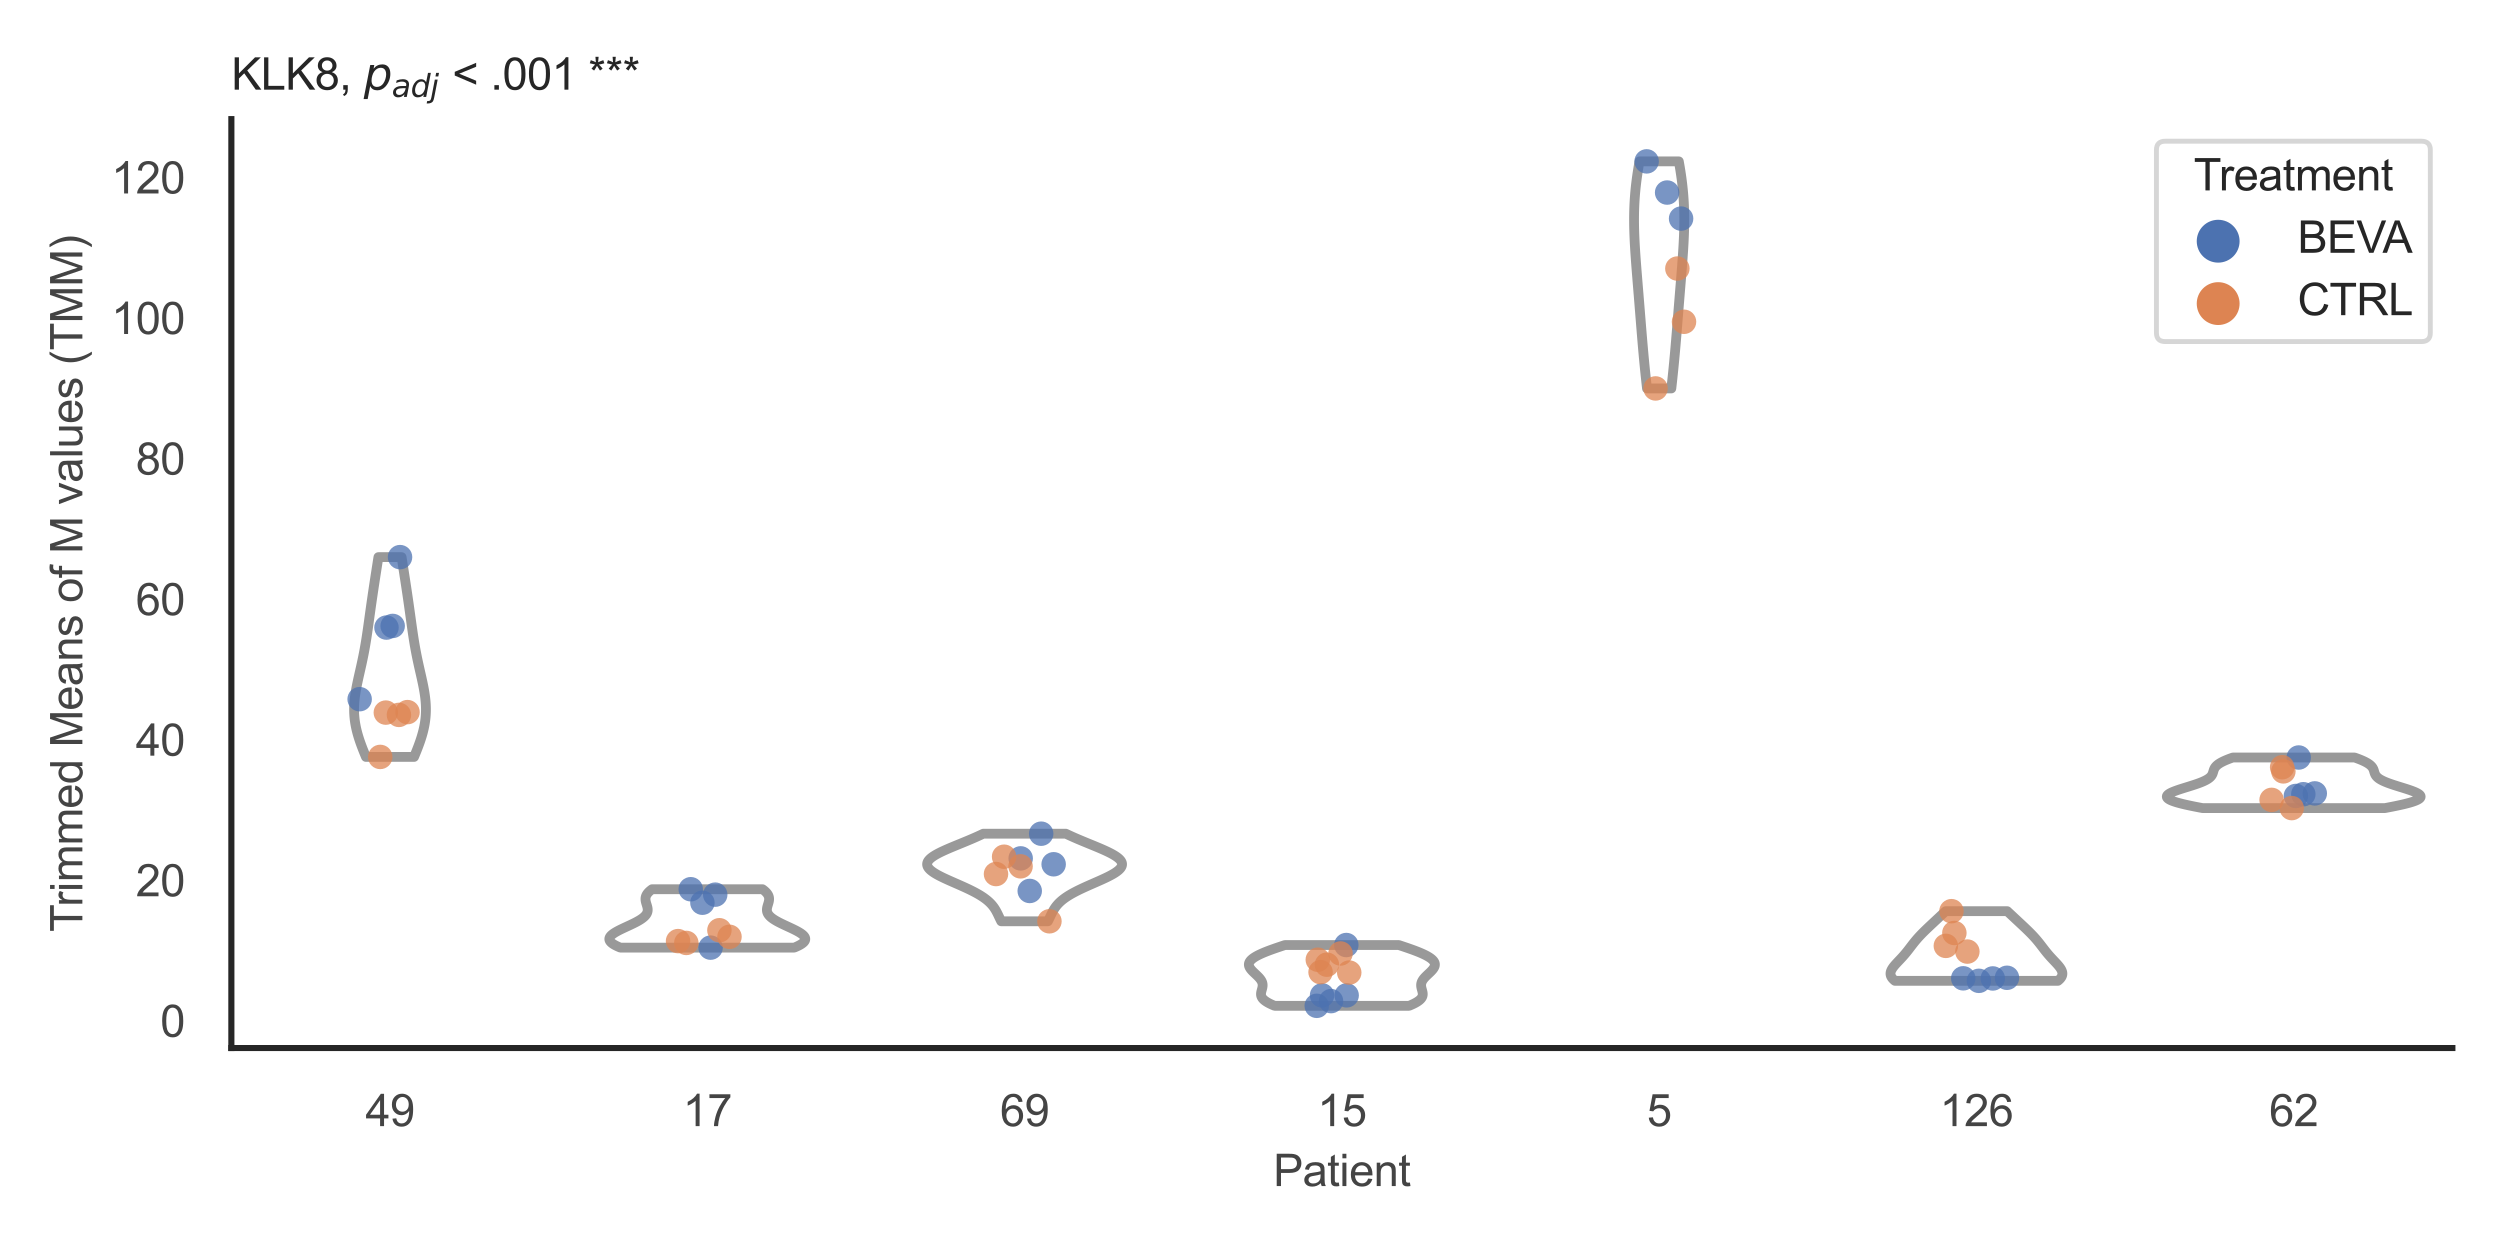 <?xml version="1.0" encoding="utf-8" standalone="no"?>
<!DOCTYPE svg PUBLIC "-//W3C//DTD SVG 1.1//EN"
  "http://www.w3.org/Graphics/SVG/1.1/DTD/svg11.dtd">
<svg xmlns:xlink="http://www.w3.org/1999/xlink" width="510.236pt" height="255.118pt" viewBox="0 0 510.236 255.118" xmlns="http://www.w3.org/2000/svg" version="1.1">
 <defs>
  <style type="text/css">*{stroke-linejoin: round; stroke-linecap: butt}</style>
 </defs>
 <g id="figure_1">
  <g id="patch_1">
   <path d="M 0 255.118 
L 510.236 255.118 
L 510.236 0 
L 0 0 
z
" style="fill: #ffffff"/>
  </g>
  <g id="axes_1">
   <g id="patch_2">
    <path d="M 47.22 213.898 
L 500.516 213.898 
L 500.516 24.32 
L 47.22 24.32 
z
" style="fill: #ffffff"/>
   </g>
   <g id="matplotlib.axis_1">
    <g id="xtick_1">
     <g id="text_1">
      <!-- 49 -->
      <g style="fill: #444444" transform="translate(74.593 229.84)scale(0.09 -0.09)">
       <defs>
        <path id="ArialMT-34" d="M 2069 0 
L 2069 1097 
L 81 1097 
L 81 1613 
L 2172 4581 
L 2631 4581 
L 2631 1613 
L 3250 1613 
L 3250 1097 
L 2631 1097 
L 2631 0 
L 2069 0 
z
M 2069 1613 
L 2069 3678 
L 634 1613 
L 2069 1613 
z
" transform="scale(0.016)"/>
        <path id="ArialMT-39" d="M 350 1059 
L 891 1109 
Q 959 728 1153 556 
Q 1347 384 1650 384 
Q 1909 384 2104 503 
Q 2300 622 2425 820 
Q 2550 1019 2634 1356 
Q 2719 1694 2719 2044 
Q 2719 2081 2716 2156 
Q 2547 1888 2255 1720 
Q 1963 1553 1622 1553 
Q 1053 1553 659 1965 
Q 266 2378 266 3053 
Q 266 3750 677 4175 
Q 1088 4600 1706 4600 
Q 2153 4600 2523 4359 
Q 2894 4119 3086 3673 
Q 3278 3228 3278 2384 
Q 3278 1506 3087 986 
Q 2897 466 2520 194 
Q 2144 -78 1638 -78 
Q 1100 -78 759 220 
Q 419 519 350 1059 
z
M 2653 3081 
Q 2653 3566 2395 3850 
Q 2138 4134 1775 4134 
Q 1400 4134 1122 3828 
Q 844 3522 844 3034 
Q 844 2597 1108 2323 
Q 1372 2050 1759 2050 
Q 2150 2050 2401 2323 
Q 2653 2597 2653 3081 
z
" transform="scale(0.016)"/>
       </defs>
       <use xlink:href="#ArialMT-34"/>
       <use xlink:href="#ArialMT-39" x="55.615"/>
      </g>
     </g>
    </g>
    <g id="xtick_2">
     <g id="text_2">
      <!-- 17 -->
      <g style="fill: #444444" transform="translate(139.35 229.84)scale(0.09 -0.09)">
       <defs>
        <path id="ArialMT-31" d="M 2384 0 
L 1822 0 
L 1822 3584 
Q 1619 3391 1289 3197 
Q 959 3003 697 2906 
L 697 3450 
Q 1169 3672 1522 3987 
Q 1875 4303 2022 4600 
L 2384 4600 
L 2384 0 
z
" transform="scale(0.016)"/>
        <path id="ArialMT-37" d="M 303 3981 
L 303 4522 
L 3269 4522 
L 3269 4084 
Q 2831 3619 2401 2847 
Q 1972 2075 1738 1259 
Q 1569 684 1522 0 
L 944 0 
Q 953 541 1156 1306 
Q 1359 2072 1739 2783 
Q 2119 3494 2547 3981 
L 303 3981 
z
" transform="scale(0.016)"/>
       </defs>
       <use xlink:href="#ArialMT-31"/>
       <use xlink:href="#ArialMT-37" x="55.615"/>
      </g>
     </g>
    </g>
    <g id="xtick_3">
     <g id="text_3">
      <!-- 69 -->
      <g style="fill: #444444" transform="translate(204.107 229.84)scale(0.09 -0.09)">
       <defs>
        <path id="ArialMT-36" d="M 3184 3459 
L 2625 3416 
Q 2550 3747 2413 3897 
Q 2184 4138 1850 4138 
Q 1581 4138 1378 3988 
Q 1113 3794 959 3422 
Q 806 3050 800 2363 
Q 1003 2672 1297 2822 
Q 1591 2972 1913 2972 
Q 2475 2972 2870 2558 
Q 3266 2144 3266 1488 
Q 3266 1056 3080 686 
Q 2894 316 2569 119 
Q 2244 -78 1831 -78 
Q 1128 -78 684 439 
Q 241 956 241 2144 
Q 241 3472 731 4075 
Q 1159 4600 1884 4600 
Q 2425 4600 2770 4297 
Q 3116 3994 3184 3459 
z
M 888 1484 
Q 888 1194 1011 928 
Q 1134 663 1356 523 
Q 1578 384 1822 384 
Q 2178 384 2434 671 
Q 2691 959 2691 1453 
Q 2691 1928 2437 2201 
Q 2184 2475 1800 2475 
Q 1419 2475 1153 2201 
Q 888 1928 888 1484 
z
" transform="scale(0.016)"/>
       </defs>
       <use xlink:href="#ArialMT-36"/>
       <use xlink:href="#ArialMT-39" x="55.615"/>
      </g>
     </g>
    </g>
    <g id="xtick_4">
     <g id="text_4">
      <!-- 15 -->
      <g style="fill: #444444" transform="translate(268.863 229.84)scale(0.09 -0.09)">
       <defs>
        <path id="ArialMT-35" d="M 266 1200 
L 856 1250 
Q 922 819 1161 601 
Q 1400 384 1738 384 
Q 2144 384 2425 690 
Q 2706 997 2706 1503 
Q 2706 1984 2436 2262 
Q 2166 2541 1728 2541 
Q 1456 2541 1237 2417 
Q 1019 2294 894 2097 
L 366 2166 
L 809 4519 
L 3088 4519 
L 3088 3981 
L 1259 3981 
L 1013 2750 
Q 1425 3038 1878 3038 
Q 2478 3038 2890 2622 
Q 3303 2206 3303 1553 
Q 3303 931 2941 478 
Q 2500 -78 1738 -78 
Q 1113 -78 717 272 
Q 322 622 266 1200 
z
" transform="scale(0.016)"/>
       </defs>
       <use xlink:href="#ArialMT-31"/>
       <use xlink:href="#ArialMT-35" x="55.615"/>
      </g>
     </g>
    </g>
    <g id="xtick_5">
     <g id="text_5">
      <!-- 5 -->
      <g style="fill: #444444" transform="translate(336.122 229.84)scale(0.09 -0.09)">
       <use xlink:href="#ArialMT-35"/>
      </g>
     </g>
    </g>
    <g id="xtick_6">
     <g id="text_6">
      <!-- 126 -->
      <g style="fill: #444444" transform="translate(395.874 229.84)scale(0.09 -0.09)">
       <defs>
        <path id="ArialMT-32" d="M 3222 541 
L 3222 0 
L 194 0 
Q 188 203 259 391 
Q 375 700 629 1000 
Q 884 1300 1366 1694 
Q 2113 2306 2375 2664 
Q 2638 3022 2638 3341 
Q 2638 3675 2398 3904 
Q 2159 4134 1775 4134 
Q 1369 4134 1125 3890 
Q 881 3647 878 3216 
L 300 3275 
Q 359 3922 746 4261 
Q 1134 4600 1788 4600 
Q 2447 4600 2831 4234 
Q 3216 3869 3216 3328 
Q 3216 3053 3103 2787 
Q 2991 2522 2730 2228 
Q 2469 1934 1863 1422 
Q 1356 997 1212 845 
Q 1069 694 975 541 
L 3222 541 
z
" transform="scale(0.016)"/>
       </defs>
       <use xlink:href="#ArialMT-31"/>
       <use xlink:href="#ArialMT-32" x="55.615"/>
       <use xlink:href="#ArialMT-36" x="111.23"/>
      </g>
     </g>
    </g>
    <g id="xtick_7">
     <g id="text_7">
      <!-- 62 -->
      <g style="fill: #444444" transform="translate(463.133 229.84)scale(0.09 -0.09)">
       <use xlink:href="#ArialMT-36"/>
       <use xlink:href="#ArialMT-32" x="55.615"/>
      </g>
     </g>
    </g>
    <g id="text_8">
     <!-- Patient -->
     <g style="fill: #444444" transform="translate(259.859 242.071)scale(0.09 -0.09)">
      <defs>
       <path id="ArialMT-50" d="M 494 0 
L 494 4581 
L 2222 4581 
Q 2678 4581 2919 4538 
Q 3256 4481 3484 4323 
Q 3713 4166 3852 3881 
Q 3991 3597 3991 3256 
Q 3991 2672 3619 2267 
Q 3247 1863 2275 1863 
L 1100 1863 
L 1100 0 
L 494 0 
z
M 1100 2403 
L 2284 2403 
Q 2872 2403 3119 2622 
Q 3366 2841 3366 3238 
Q 3366 3525 3220 3729 
Q 3075 3934 2838 4000 
Q 2684 4041 2272 4041 
L 1100 4041 
L 1100 2403 
z
" transform="scale(0.016)"/>
       <path id="ArialMT-61" d="M 2588 409 
Q 2275 144 1986 34 
Q 1697 -75 1366 -75 
Q 819 -75 525 192 
Q 231 459 231 875 
Q 231 1119 342 1320 
Q 453 1522 633 1644 
Q 813 1766 1038 1828 
Q 1203 1872 1538 1913 
Q 2219 1994 2541 2106 
Q 2544 2222 2544 2253 
Q 2544 2597 2384 2738 
Q 2169 2928 1744 2928 
Q 1347 2928 1158 2789 
Q 969 2650 878 2297 
L 328 2372 
Q 403 2725 575 2942 
Q 747 3159 1072 3276 
Q 1397 3394 1825 3394 
Q 2250 3394 2515 3294 
Q 2781 3194 2906 3042 
Q 3031 2891 3081 2659 
Q 3109 2516 3109 2141 
L 3109 1391 
Q 3109 606 3145 398 
Q 3181 191 3288 0 
L 2700 0 
Q 2613 175 2588 409 
z
M 2541 1666 
Q 2234 1541 1622 1453 
Q 1275 1403 1131 1340 
Q 988 1278 909 1158 
Q 831 1038 831 891 
Q 831 666 1001 516 
Q 1172 366 1500 366 
Q 1825 366 2078 508 
Q 2331 650 2450 897 
Q 2541 1088 2541 1459 
L 2541 1666 
z
" transform="scale(0.016)"/>
       <path id="ArialMT-74" d="M 1650 503 
L 1731 6 
Q 1494 -44 1306 -44 
Q 1000 -44 831 53 
Q 663 150 594 308 
Q 525 466 525 972 
L 525 2881 
L 113 2881 
L 113 3319 
L 525 3319 
L 525 4141 
L 1084 4478 
L 1084 3319 
L 1650 3319 
L 1650 2881 
L 1084 2881 
L 1084 941 
Q 1084 700 1114 631 
Q 1144 563 1211 522 
Q 1278 481 1403 481 
Q 1497 481 1650 503 
z
" transform="scale(0.016)"/>
       <path id="ArialMT-69" d="M 425 3934 
L 425 4581 
L 988 4581 
L 988 3934 
L 425 3934 
z
M 425 0 
L 425 3319 
L 988 3319 
L 988 0 
L 425 0 
z
" transform="scale(0.016)"/>
       <path id="ArialMT-65" d="M 2694 1069 
L 3275 997 
Q 3138 488 2766 206 
Q 2394 -75 1816 -75 
Q 1088 -75 661 373 
Q 234 822 234 1631 
Q 234 2469 665 2931 
Q 1097 3394 1784 3394 
Q 2450 3394 2872 2941 
Q 3294 2488 3294 1666 
Q 3294 1616 3291 1516 
L 816 1516 
Q 847 969 1125 678 
Q 1403 388 1819 388 
Q 2128 388 2347 550 
Q 2566 713 2694 1069 
z
M 847 1978 
L 2700 1978 
Q 2663 2397 2488 2606 
Q 2219 2931 1791 2931 
Q 1403 2931 1139 2672 
Q 875 2413 847 1978 
z
" transform="scale(0.016)"/>
       <path id="ArialMT-6e" d="M 422 0 
L 422 3319 
L 928 3319 
L 928 2847 
Q 1294 3394 1984 3394 
Q 2284 3394 2536 3286 
Q 2788 3178 2913 3003 
Q 3038 2828 3088 2588 
Q 3119 2431 3119 2041 
L 3119 0 
L 2556 0 
L 2556 2019 
Q 2556 2363 2490 2533 
Q 2425 2703 2258 2804 
Q 2091 2906 1866 2906 
Q 1506 2906 1245 2678 
Q 984 2450 984 1813 
L 984 0 
L 422 0 
z
" transform="scale(0.016)"/>
      </defs>
      <use xlink:href="#ArialMT-50"/>
      <use xlink:href="#ArialMT-61" x="66.699"/>
      <use xlink:href="#ArialMT-74" x="122.314"/>
      <use xlink:href="#ArialMT-69" x="150.098"/>
      <use xlink:href="#ArialMT-65" x="172.314"/>
      <use xlink:href="#ArialMT-6e" x="227.93"/>
      <use xlink:href="#ArialMT-74" x="283.545"/>
     </g>
    </g>
   </g>
   <g id="matplotlib.axis_2">
    <g id="ytick_1">
     <g id="text_9">
      <!-- 0 -->
      <g style="fill: #444444" transform="translate(32.715 211.61)scale(0.09 -0.09)">
       <defs>
        <path id="ArialMT-30" d="M 266 2259 
Q 266 3072 433 3567 
Q 600 4063 929 4331 
Q 1259 4600 1759 4600 
Q 2128 4600 2406 4451 
Q 2684 4303 2865 4023 
Q 3047 3744 3150 3342 
Q 3253 2941 3253 2259 
Q 3253 1453 3087 958 
Q 2922 463 2592 192 
Q 2263 -78 1759 -78 
Q 1097 -78 719 397 
Q 266 969 266 2259 
z
M 844 2259 
Q 844 1131 1108 757 
Q 1372 384 1759 384 
Q 2147 384 2411 759 
Q 2675 1134 2675 2259 
Q 2675 3391 2411 3762 
Q 2147 4134 1753 4134 
Q 1366 4134 1134 3806 
Q 844 3388 844 2259 
z
" transform="scale(0.016)"/>
       </defs>
       <use xlink:href="#ArialMT-30"/>
      </g>
     </g>
    </g>
    <g id="ytick_2">
     <g id="text_10">
      <!-- 20 -->
      <g style="fill: #444444" transform="translate(27.71 182.922)scale(0.09 -0.09)">
       <use xlink:href="#ArialMT-32"/>
       <use xlink:href="#ArialMT-30" x="55.615"/>
      </g>
     </g>
    </g>
    <g id="ytick_3">
     <g id="text_11">
      <!-- 40 -->
      <g style="fill: #444444" transform="translate(27.71 154.234)scale(0.09 -0.09)">
       <use xlink:href="#ArialMT-34"/>
       <use xlink:href="#ArialMT-30" x="55.615"/>
      </g>
     </g>
    </g>
    <g id="ytick_4">
     <g id="text_12">
      <!-- 60 -->
      <g style="fill: #444444" transform="translate(27.71 125.546)scale(0.09 -0.09)">
       <use xlink:href="#ArialMT-36"/>
       <use xlink:href="#ArialMT-30" x="55.615"/>
      </g>
     </g>
    </g>
    <g id="ytick_5">
     <g id="text_13">
      <!-- 80 -->
      <g style="fill: #444444" transform="translate(27.71 96.858)scale(0.09 -0.09)">
       <defs>
        <path id="ArialMT-38" d="M 1131 2484 
Q 781 2613 612 2850 
Q 444 3088 444 3419 
Q 444 3919 803 4259 
Q 1163 4600 1759 4600 
Q 2359 4600 2725 4251 
Q 3091 3903 3091 3403 
Q 3091 3084 2923 2848 
Q 2756 2613 2416 2484 
Q 2838 2347 3058 2040 
Q 3278 1734 3278 1309 
Q 3278 722 2862 322 
Q 2447 -78 1769 -78 
Q 1091 -78 675 323 
Q 259 725 259 1325 
Q 259 1772 486 2073 
Q 713 2375 1131 2484 
z
M 1019 3438 
Q 1019 3113 1228 2906 
Q 1438 2700 1772 2700 
Q 2097 2700 2305 2904 
Q 2513 3109 2513 3406 
Q 2513 3716 2298 3927 
Q 2084 4138 1766 4138 
Q 1444 4138 1231 3931 
Q 1019 3725 1019 3438 
z
M 838 1322 
Q 838 1081 952 856 
Q 1066 631 1291 507 
Q 1516 384 1775 384 
Q 2178 384 2440 643 
Q 2703 903 2703 1303 
Q 2703 1709 2433 1975 
Q 2163 2241 1756 2241 
Q 1359 2241 1098 1978 
Q 838 1716 838 1322 
z
" transform="scale(0.016)"/>
       </defs>
       <use xlink:href="#ArialMT-38"/>
       <use xlink:href="#ArialMT-30" x="55.615"/>
      </g>
     </g>
    </g>
    <g id="ytick_6">
     <g id="text_14">
      <!-- 100 -->
      <g style="fill: #444444" transform="translate(22.705 68.17)scale(0.09 -0.09)">
       <use xlink:href="#ArialMT-31"/>
       <use xlink:href="#ArialMT-30" x="55.615"/>
       <use xlink:href="#ArialMT-30" x="111.23"/>
      </g>
     </g>
    </g>
    <g id="ytick_7">
     <g id="text_15">
      <!-- 120 -->
      <g style="fill: #444444" transform="translate(22.705 39.482)scale(0.09 -0.09)">
       <use xlink:href="#ArialMT-31"/>
       <use xlink:href="#ArialMT-32" x="55.615"/>
       <use xlink:href="#ArialMT-30" x="111.23"/>
      </g>
     </g>
    </g>
    <g id="text_16">
     <!-- Trimmed Means of M values (TMM) -->
     <g style="fill: #444444" transform="translate(16.811 190.195)rotate(-90)scale(0.09 -0.09)">
      <defs>
       <path id="ArialMT-54" d="M 1659 0 
L 1659 4041 
L 150 4041 
L 150 4581 
L 3781 4581 
L 3781 4041 
L 2266 4041 
L 2266 0 
L 1659 0 
z
" transform="scale(0.016)"/>
       <path id="ArialMT-72" d="M 416 0 
L 416 3319 
L 922 3319 
L 922 2816 
Q 1116 3169 1280 3281 
Q 1444 3394 1641 3394 
Q 1925 3394 2219 3213 
L 2025 2691 
Q 1819 2813 1613 2813 
Q 1428 2813 1281 2702 
Q 1134 2591 1072 2394 
Q 978 2094 978 1738 
L 978 0 
L 416 0 
z
" transform="scale(0.016)"/>
       <path id="ArialMT-6d" d="M 422 0 
L 422 3319 
L 925 3319 
L 925 2853 
Q 1081 3097 1340 3245 
Q 1600 3394 1931 3394 
Q 2300 3394 2536 3241 
Q 2772 3088 2869 2813 
Q 3263 3394 3894 3394 
Q 4388 3394 4653 3120 
Q 4919 2847 4919 2278 
L 4919 0 
L 4359 0 
L 4359 2091 
Q 4359 2428 4304 2576 
Q 4250 2725 4106 2815 
Q 3963 2906 3769 2906 
Q 3419 2906 3187 2673 
Q 2956 2441 2956 1928 
L 2956 0 
L 2394 0 
L 2394 2156 
Q 2394 2531 2256 2718 
Q 2119 2906 1806 2906 
Q 1569 2906 1367 2781 
Q 1166 2656 1075 2415 
Q 984 2175 984 1722 
L 984 0 
L 422 0 
z
" transform="scale(0.016)"/>
       <path id="ArialMT-64" d="M 2575 0 
L 2575 419 
Q 2259 -75 1647 -75 
Q 1250 -75 917 144 
Q 584 363 401 755 
Q 219 1147 219 1656 
Q 219 2153 384 2558 
Q 550 2963 881 3178 
Q 1213 3394 1622 3394 
Q 1922 3394 2156 3267 
Q 2391 3141 2538 2938 
L 2538 4581 
L 3097 4581 
L 3097 0 
L 2575 0 
z
M 797 1656 
Q 797 1019 1065 703 
Q 1334 388 1700 388 
Q 2069 388 2326 689 
Q 2584 991 2584 1609 
Q 2584 2291 2321 2609 
Q 2059 2928 1675 2928 
Q 1300 2928 1048 2622 
Q 797 2316 797 1656 
z
" transform="scale(0.016)"/>
       <path id="ArialMT-20" transform="scale(0.016)"/>
       <path id="ArialMT-4d" d="M 475 0 
L 475 4581 
L 1388 4581 
L 2472 1338 
Q 2622 884 2691 659 
Q 2769 909 2934 1394 
L 4031 4581 
L 4847 4581 
L 4847 0 
L 4263 0 
L 4263 3834 
L 2931 0 
L 2384 0 
L 1059 3900 
L 1059 0 
L 475 0 
z
" transform="scale(0.016)"/>
       <path id="ArialMT-73" d="M 197 991 
L 753 1078 
Q 800 744 1014 566 
Q 1228 388 1613 388 
Q 2000 388 2187 545 
Q 2375 703 2375 916 
Q 2375 1106 2209 1216 
Q 2094 1291 1634 1406 
Q 1016 1563 777 1677 
Q 538 1791 414 1992 
Q 291 2194 291 2438 
Q 291 2659 392 2848 
Q 494 3038 669 3163 
Q 800 3259 1026 3326 
Q 1253 3394 1513 3394 
Q 1903 3394 2198 3281 
Q 2494 3169 2634 2976 
Q 2775 2784 2828 2463 
L 2278 2388 
Q 2241 2644 2061 2787 
Q 1881 2931 1553 2931 
Q 1166 2931 1000 2803 
Q 834 2675 834 2503 
Q 834 2394 903 2306 
Q 972 2216 1119 2156 
Q 1203 2125 1616 2013 
Q 2213 1853 2448 1751 
Q 2684 1650 2818 1456 
Q 2953 1263 2953 975 
Q 2953 694 2789 445 
Q 2625 197 2315 61 
Q 2006 -75 1616 -75 
Q 969 -75 630 194 
Q 291 463 197 991 
z
" transform="scale(0.016)"/>
       <path id="ArialMT-6f" d="M 213 1659 
Q 213 2581 725 3025 
Q 1153 3394 1769 3394 
Q 2453 3394 2887 2945 
Q 3322 2497 3322 1706 
Q 3322 1066 3130 698 
Q 2938 331 2570 128 
Q 2203 -75 1769 -75 
Q 1072 -75 642 372 
Q 213 819 213 1659 
z
M 791 1659 
Q 791 1022 1069 705 
Q 1347 388 1769 388 
Q 2188 388 2466 706 
Q 2744 1025 2744 1678 
Q 2744 2294 2464 2611 
Q 2184 2928 1769 2928 
Q 1347 2928 1069 2612 
Q 791 2297 791 1659 
z
" transform="scale(0.016)"/>
       <path id="ArialMT-66" d="M 556 0 
L 556 2881 
L 59 2881 
L 59 3319 
L 556 3319 
L 556 3672 
Q 556 4006 616 4169 
Q 697 4388 901 4523 
Q 1106 4659 1475 4659 
Q 1713 4659 2000 4603 
L 1916 4113 
Q 1741 4144 1584 4144 
Q 1328 4144 1222 4034 
Q 1116 3925 1116 3625 
L 1116 3319 
L 1763 3319 
L 1763 2881 
L 1116 2881 
L 1116 0 
L 556 0 
z
" transform="scale(0.016)"/>
       <path id="ArialMT-76" d="M 1344 0 
L 81 3319 
L 675 3319 
L 1388 1331 
Q 1503 1009 1600 663 
Q 1675 925 1809 1294 
L 2547 3319 
L 3125 3319 
L 1869 0 
L 1344 0 
z
" transform="scale(0.016)"/>
       <path id="ArialMT-6c" d="M 409 0 
L 409 4581 
L 972 4581 
L 972 0 
L 409 0 
z
" transform="scale(0.016)"/>
       <path id="ArialMT-75" d="M 2597 0 
L 2597 488 
Q 2209 -75 1544 -75 
Q 1250 -75 995 37 
Q 741 150 617 320 
Q 494 491 444 738 
Q 409 903 409 1263 
L 409 3319 
L 972 3319 
L 972 1478 
Q 972 1038 1006 884 
Q 1059 663 1231 536 
Q 1403 409 1656 409 
Q 1909 409 2131 539 
Q 2353 669 2445 892 
Q 2538 1116 2538 1541 
L 2538 3319 
L 3100 3319 
L 3100 0 
L 2597 0 
z
" transform="scale(0.016)"/>
       <path id="ArialMT-28" d="M 1497 -1347 
Q 1031 -759 709 28 
Q 388 816 388 1659 
Q 388 2403 628 3084 
Q 909 3875 1497 4659 
L 1900 4659 
Q 1522 4009 1400 3731 
Q 1209 3300 1100 2831 
Q 966 2247 966 1656 
Q 966 153 1900 -1347 
L 1497 -1347 
z
" transform="scale(0.016)"/>
       <path id="ArialMT-29" d="M 791 -1347 
L 388 -1347 
Q 1322 153 1322 1656 
Q 1322 2244 1188 2822 
Q 1081 3291 891 3722 
Q 769 4003 388 4659 
L 791 4659 
Q 1378 3875 1659 3084 
Q 1900 2403 1900 1659 
Q 1900 816 1576 28 
Q 1253 -759 791 -1347 
z
" transform="scale(0.016)"/>
      </defs>
      <use xlink:href="#ArialMT-54"/>
      <use xlink:href="#ArialMT-72" x="57.334"/>
      <use xlink:href="#ArialMT-69" x="90.635"/>
      <use xlink:href="#ArialMT-6d" x="112.852"/>
      <use xlink:href="#ArialMT-6d" x="196.152"/>
      <use xlink:href="#ArialMT-65" x="279.453"/>
      <use xlink:href="#ArialMT-64" x="335.068"/>
      <use xlink:href="#ArialMT-20" x="390.684"/>
      <use xlink:href="#ArialMT-4d" x="418.467"/>
      <use xlink:href="#ArialMT-65" x="501.768"/>
      <use xlink:href="#ArialMT-61" x="557.383"/>
      <use xlink:href="#ArialMT-6e" x="612.998"/>
      <use xlink:href="#ArialMT-73" x="668.613"/>
      <use xlink:href="#ArialMT-20" x="718.613"/>
      <use xlink:href="#ArialMT-6f" x="746.396"/>
      <use xlink:href="#ArialMT-66" x="802.012"/>
      <use xlink:href="#ArialMT-20" x="829.795"/>
      <use xlink:href="#ArialMT-4d" x="857.578"/>
      <use xlink:href="#ArialMT-20" x="940.879"/>
      <use xlink:href="#ArialMT-76" x="968.662"/>
      <use xlink:href="#ArialMT-61" x="1018.662"/>
      <use xlink:href="#ArialMT-6c" x="1074.277"/>
      <use xlink:href="#ArialMT-75" x="1096.494"/>
      <use xlink:href="#ArialMT-65" x="1152.109"/>
      <use xlink:href="#ArialMT-73" x="1207.725"/>
      <use xlink:href="#ArialMT-20" x="1257.725"/>
      <use xlink:href="#ArialMT-28" x="1285.508"/>
      <use xlink:href="#ArialMT-54" x="1318.809"/>
      <use xlink:href="#ArialMT-4d" x="1379.893"/>
      <use xlink:href="#ArialMT-4d" x="1463.193"/>
      <use xlink:href="#ArialMT-29" x="1546.494"/>
     </g>
    </g>
   </g>
   <g id="PolyCollection_1">
    <defs>
     <path id="md1f9684e36" d="M 84.508 -100.634 
L 74.689 -100.634 
L 74.518 -101.046 
L 74.35 -101.458 
L 74.184 -101.87 
L 74.021 -102.282 
L 73.863 -102.693 
L 73.709 -103.105 
L 73.56 -103.517 
L 73.417 -103.929 
L 73.28 -104.341 
L 73.151 -104.753 
L 73.028 -105.165 
L 72.914 -105.577 
L 72.808 -105.989 
L 72.711 -106.4 
L 72.623 -106.812 
L 72.544 -107.224 
L 72.475 -107.636 
L 72.415 -108.048 
L 72.366 -108.46 
L 72.326 -108.872 
L 72.297 -109.284 
L 72.278 -109.696 
L 72.268 -110.107 
L 72.268 -110.519 
L 72.277 -110.931 
L 72.296 -111.343 
L 72.323 -111.755 
L 72.358 -112.167 
L 72.402 -112.579 
L 72.452 -112.991 
L 72.51 -113.403 
L 72.573 -113.814 
L 72.643 -114.226 
L 72.717 -114.638 
L 72.796 -115.05 
L 72.879 -115.462 
L 72.965 -115.874 
L 73.053 -116.286 
L 73.144 -116.698 
L 73.236 -117.11 
L 73.329 -117.521 
L 73.423 -117.933 
L 73.516 -118.345 
L 73.609 -118.757 
L 73.702 -119.169 
L 73.793 -119.581 
L 73.882 -119.993 
L 73.97 -120.405 
L 74.056 -120.816 
L 74.14 -121.228 
L 74.222 -121.64 
L 74.302 -122.052 
L 74.379 -122.464 
L 74.454 -122.876 
L 74.527 -123.288 
L 74.598 -123.7 
L 74.667 -124.112 
L 74.733 -124.523 
L 74.799 -124.935 
L 74.862 -125.347 
L 74.924 -125.759 
L 74.985 -126.171 
L 75.045 -126.583 
L 75.104 -126.995 
L 75.162 -127.407 
L 75.219 -127.819 
L 75.277 -128.23 
L 75.334 -128.642 
L 75.391 -129.054 
L 75.447 -129.466 
L 75.505 -129.878 
L 75.562 -130.29 
L 75.619 -130.702 
L 75.677 -131.114 
L 75.735 -131.526 
L 75.794 -131.937 
L 75.853 -132.349 
L 75.913 -132.761 
L 75.973 -133.173 
L 76.033 -133.585 
L 76.094 -133.997 
L 76.155 -134.409 
L 76.217 -134.821 
L 76.278 -135.233 
L 76.341 -135.644 
L 76.403 -136.056 
L 76.466 -136.468 
L 76.529 -136.88 
L 76.592 -137.292 
L 76.655 -137.704 
L 76.719 -138.116 
L 76.783 -138.528 
L 76.846 -138.939 
L 76.91 -139.351 
L 76.975 -139.763 
L 77.039 -140.175 
L 77.103 -140.587 
L 77.168 -140.999 
L 77.233 -141.411 
L 81.964 -141.411 
L 81.964 -141.411 
L 82.029 -140.999 
L 82.093 -140.587 
L 82.158 -140.175 
L 82.222 -139.763 
L 82.286 -139.351 
L 82.35 -138.939 
L 82.414 -138.528 
L 82.478 -138.116 
L 82.541 -137.704 
L 82.605 -137.292 
L 82.668 -136.88 
L 82.731 -136.468 
L 82.794 -136.056 
L 82.856 -135.644 
L 82.918 -135.233 
L 82.98 -134.821 
L 83.042 -134.409 
L 83.103 -133.997 
L 83.164 -133.585 
L 83.224 -133.173 
L 83.284 -132.761 
L 83.343 -132.349 
L 83.403 -131.937 
L 83.461 -131.526 
L 83.519 -131.114 
L 83.577 -130.702 
L 83.635 -130.29 
L 83.692 -129.878 
L 83.749 -129.466 
L 83.806 -129.054 
L 83.863 -128.642 
L 83.92 -128.23 
L 83.977 -127.819 
L 84.035 -127.407 
L 84.093 -126.995 
L 84.152 -126.583 
L 84.212 -126.171 
L 84.272 -125.759 
L 84.335 -125.347 
L 84.398 -124.935 
L 84.463 -124.523 
L 84.53 -124.112 
L 84.599 -123.7 
L 84.669 -123.288 
L 84.742 -122.876 
L 84.817 -122.464 
L 84.895 -122.052 
L 84.974 -121.64 
L 85.056 -121.228 
L 85.14 -120.816 
L 85.226 -120.405 
L 85.314 -119.993 
L 85.404 -119.581 
L 85.495 -119.169 
L 85.587 -118.757 
L 85.68 -118.345 
L 85.774 -117.933 
L 85.868 -117.521 
L 85.961 -117.11 
L 86.053 -116.698 
L 86.143 -116.286 
L 86.232 -115.874 
L 86.318 -115.462 
L 86.401 -115.05 
L 86.48 -114.638 
L 86.554 -114.226 
L 86.623 -113.814 
L 86.687 -113.403 
L 86.744 -112.991 
L 86.795 -112.579 
L 86.838 -112.167 
L 86.874 -111.755 
L 86.901 -111.343 
L 86.919 -110.931 
L 86.929 -110.519 
L 86.929 -110.107 
L 86.919 -109.696 
L 86.9 -109.284 
L 86.87 -108.872 
L 86.831 -108.46 
L 86.781 -108.048 
L 86.722 -107.636 
L 86.653 -107.224 
L 86.574 -106.812 
L 86.486 -106.4 
L 86.389 -105.989 
L 86.283 -105.577 
L 86.168 -105.165 
L 86.046 -104.753 
L 85.916 -104.341 
L 85.78 -103.929 
L 85.637 -103.517 
L 85.488 -103.105 
L 85.334 -102.693 
L 85.176 -102.282 
L 85.013 -101.87 
L 84.847 -101.458 
L 84.678 -101.046 
L 84.508 -100.634 
z
" style="stroke: #999999; stroke-width: 2"/>
    </defs>
    <g clip-path="url(#paf6c8b0d47)">
     <use xlink:href="#md1f9684e36" x="0" y="255.118" style="fill: #ffffff; stroke: #999999; stroke-width: 2"/>
    </g>
   </g>
   <g id="PolyCollection_2">
    <defs>
     <path id="m515693d746" d="M 162.092 -61.712 
L 126.617 -61.712 
L 126.328 -61.833 
L 126.056 -61.953 
L 125.803 -62.074 
L 125.568 -62.194 
L 125.352 -62.314 
L 125.157 -62.435 
L 124.982 -62.555 
L 124.829 -62.676 
L 124.696 -62.796 
L 124.586 -62.916 
L 124.497 -63.037 
L 124.43 -63.157 
L 124.385 -63.278 
L 124.362 -63.398 
L 124.36 -63.518 
L 124.379 -63.639 
L 124.419 -63.759 
L 124.479 -63.879 
L 124.559 -64 
L 124.658 -64.12 
L 124.775 -64.241 
L 124.909 -64.361 
L 125.06 -64.481 
L 125.226 -64.602 
L 125.407 -64.722 
L 125.601 -64.843 
L 125.808 -64.963 
L 126.025 -65.083 
L 126.252 -65.204 
L 126.488 -65.324 
L 126.731 -65.445 
L 126.981 -65.565 
L 127.234 -65.685 
L 127.492 -65.806 
L 127.751 -65.926 
L 128.012 -66.046 
L 128.272 -66.167 
L 128.53 -66.287 
L 128.786 -66.408 
L 129.038 -66.528 
L 129.285 -66.648 
L 129.526 -66.769 
L 129.76 -66.889 
L 129.987 -67.01 
L 130.204 -67.13 
L 130.413 -67.25 
L 130.611 -67.371 
L 130.798 -67.491 
L 130.975 -67.612 
L 131.139 -67.732 
L 131.292 -67.852 
L 131.433 -67.973 
L 131.561 -68.093 
L 131.677 -68.214 
L 131.78 -68.334 
L 131.871 -68.454 
L 131.95 -68.575 
L 132.017 -68.695 
L 132.072 -68.815 
L 132.116 -68.936 
L 132.15 -69.056 
L 132.173 -69.177 
L 132.187 -69.297 
L 132.192 -69.417 
L 132.189 -69.538 
L 132.179 -69.658 
L 132.162 -69.779 
L 132.14 -69.899 
L 132.112 -70.019 
L 132.081 -70.14 
L 132.047 -70.26 
L 132.011 -70.381 
L 131.974 -70.501 
L 131.937 -70.621 
L 131.9 -70.742 
L 131.865 -70.862 
L 131.833 -70.982 
L 131.804 -71.103 
L 131.78 -71.223 
L 131.761 -71.344 
L 131.747 -71.464 
L 131.741 -71.584 
L 131.741 -71.705 
L 131.75 -71.825 
L 131.767 -71.946 
L 131.793 -72.066 
L 131.829 -72.186 
L 131.874 -72.307 
L 131.93 -72.427 
L 131.997 -72.548 
L 132.074 -72.668 
L 132.162 -72.788 
L 132.261 -72.909 
L 132.371 -73.029 
L 132.492 -73.149 
L 132.624 -73.27 
L 132.767 -73.39 
L 132.92 -73.511 
L 133.083 -73.631 
L 155.627 -73.631 
L 155.627 -73.631 
L 155.79 -73.511 
L 155.943 -73.39 
L 156.086 -73.27 
L 156.218 -73.149 
L 156.339 -73.029 
L 156.449 -72.909 
L 156.548 -72.788 
L 156.636 -72.668 
L 156.713 -72.548 
L 156.78 -72.427 
L 156.835 -72.307 
L 156.881 -72.186 
L 156.917 -72.066 
L 156.943 -71.946 
L 156.96 -71.825 
L 156.969 -71.705 
L 156.969 -71.584 
L 156.962 -71.464 
L 156.949 -71.344 
L 156.93 -71.223 
L 156.905 -71.103 
L 156.877 -70.982 
L 156.844 -70.862 
L 156.81 -70.742 
L 156.773 -70.621 
L 156.736 -70.501 
L 156.699 -70.381 
L 156.662 -70.26 
L 156.628 -70.14 
L 156.597 -70.019 
L 156.57 -69.899 
L 156.548 -69.779 
L 156.531 -69.658 
L 156.521 -69.538 
L 156.518 -69.417 
L 156.523 -69.297 
L 156.537 -69.177 
L 156.56 -69.056 
L 156.594 -68.936 
L 156.638 -68.815 
L 156.693 -68.695 
L 156.76 -68.575 
L 156.839 -68.454 
L 156.93 -68.334 
L 157.033 -68.214 
L 157.149 -68.093 
L 157.277 -67.973 
L 157.418 -67.852 
L 157.57 -67.732 
L 157.735 -67.612 
L 157.912 -67.491 
L 158.099 -67.371 
L 158.297 -67.25 
L 158.505 -67.13 
L 158.723 -67.01 
L 158.949 -66.889 
L 159.184 -66.769 
L 159.425 -66.648 
L 159.672 -66.528 
L 159.924 -66.408 
L 160.179 -66.287 
L 160.438 -66.167 
L 160.698 -66.046 
L 160.958 -65.926 
L 161.218 -65.806 
L 161.475 -65.685 
L 161.729 -65.565 
L 161.978 -65.445 
L 162.222 -65.324 
L 162.457 -65.204 
L 162.685 -65.083 
L 162.902 -64.963 
L 163.109 -64.843 
L 163.303 -64.722 
L 163.484 -64.602 
L 163.65 -64.481 
L 163.801 -64.361 
L 163.935 -64.241 
L 164.052 -64.12 
L 164.151 -64 
L 164.231 -63.879 
L 164.291 -63.759 
L 164.331 -63.639 
L 164.35 -63.518 
L 164.348 -63.398 
L 164.325 -63.278 
L 164.28 -63.157 
L 164.213 -63.037 
L 164.124 -62.916 
L 164.013 -62.796 
L 163.881 -62.676 
L 163.727 -62.555 
L 163.553 -62.435 
L 163.358 -62.314 
L 163.142 -62.194 
L 162.907 -62.074 
L 162.653 -61.953 
L 162.382 -61.833 
L 162.092 -61.712 
z
" style="stroke: #999999; stroke-width: 2"/>
    </defs>
    <g clip-path="url(#paf6c8b0d47)">
     <use xlink:href="#m515693d746" x="0" y="255.118" style="fill: #ffffff; stroke: #999999; stroke-width: 2"/>
    </g>
   </g>
   <g id="PolyCollection_3">
    <defs>
     <path id="m241eeb380d" d="M 213.875 -67.088 
L 204.348 -67.088 
L 204.256 -67.269 
L 204.166 -67.449 
L 204.078 -67.63 
L 203.992 -67.81 
L 203.906 -67.991 
L 203.821 -68.172 
L 203.736 -68.352 
L 203.649 -68.533 
L 203.56 -68.713 
L 203.468 -68.894 
L 203.373 -69.074 
L 203.273 -69.255 
L 203.167 -69.436 
L 203.056 -69.616 
L 202.937 -69.797 
L 202.811 -69.977 
L 202.675 -70.158 
L 202.531 -70.338 
L 202.376 -70.519 
L 202.21 -70.7 
L 202.032 -70.88 
L 201.843 -71.061 
L 201.641 -71.241 
L 201.426 -71.422 
L 201.197 -71.602 
L 200.955 -71.783 
L 200.7 -71.964 
L 200.43 -72.144 
L 200.147 -72.325 
L 199.85 -72.505 
L 199.54 -72.686 
L 199.216 -72.866 
L 198.88 -73.047 
L 198.532 -73.228 
L 198.173 -73.408 
L 197.803 -73.589 
L 197.423 -73.769 
L 197.035 -73.95 
L 196.639 -74.13 
L 196.237 -74.311 
L 195.83 -74.492 
L 195.42 -74.672 
L 195.008 -74.853 
L 194.596 -75.033 
L 194.186 -75.214 
L 193.779 -75.394 
L 193.377 -75.575 
L 192.983 -75.756 
L 192.598 -75.936 
L 192.224 -76.117 
L 191.864 -76.297 
L 191.519 -76.478 
L 191.192 -76.658 
L 190.883 -76.839 
L 190.596 -77.02 
L 190.333 -77.2 
L 190.093 -77.381 
L 189.88 -77.561 
L 189.695 -77.742 
L 189.538 -77.922 
L 189.412 -78.103 
L 189.316 -78.284 
L 189.252 -78.464 
L 189.22 -78.645 
L 189.221 -78.825 
L 189.254 -79.006 
L 189.319 -79.186 
L 189.417 -79.367 
L 189.546 -79.548 
L 189.705 -79.728 
L 189.894 -79.909 
L 190.112 -80.089 
L 190.357 -80.27 
L 190.628 -80.45 
L 190.923 -80.631 
L 191.241 -80.812 
L 191.579 -80.992 
L 191.937 -81.173 
L 192.311 -81.353 
L 192.7 -81.534 
L 193.102 -81.714 
L 193.515 -81.895 
L 193.937 -82.076 
L 194.367 -82.256 
L 194.802 -82.437 
L 195.241 -82.617 
L 195.681 -82.798 
L 196.123 -82.978 
L 196.563 -83.159 
L 197.001 -83.34 
L 197.436 -83.52 
L 197.866 -83.701 
L 198.291 -83.881 
L 198.71 -84.062 
L 199.121 -84.242 
L 199.525 -84.423 
L 199.921 -84.604 
L 200.309 -84.784 
L 200.687 -84.965 
L 217.536 -84.965 
L 217.536 -84.965 
L 217.914 -84.784 
L 218.302 -84.604 
L 218.698 -84.423 
L 219.102 -84.242 
L 219.513 -84.062 
L 219.932 -83.881 
L 220.357 -83.701 
L 220.787 -83.52 
L 221.222 -83.34 
L 221.66 -83.159 
L 222.1 -82.978 
L 222.542 -82.798 
L 222.982 -82.617 
L 223.421 -82.437 
L 223.856 -82.256 
L 224.286 -82.076 
L 224.708 -81.895 
L 225.121 -81.714 
L 225.523 -81.534 
L 225.912 -81.353 
L 226.286 -81.173 
L 226.644 -80.992 
L 226.982 -80.812 
L 227.3 -80.631 
L 227.595 -80.45 
L 227.866 -80.27 
L 228.111 -80.089 
L 228.329 -79.909 
L 228.518 -79.728 
L 228.677 -79.548 
L 228.806 -79.367 
L 228.904 -79.186 
L 228.969 -79.006 
L 229.002 -78.825 
L 229.003 -78.645 
L 228.971 -78.464 
L 228.907 -78.284 
L 228.811 -78.103 
L 228.685 -77.922 
L 228.528 -77.742 
L 228.343 -77.561 
L 228.13 -77.381 
L 227.89 -77.2 
L 227.627 -77.02 
L 227.34 -76.839 
L 227.031 -76.658 
L 226.704 -76.478 
L 226.359 -76.297 
L 225.999 -76.117 
L 225.625 -75.936 
L 225.24 -75.756 
L 224.846 -75.575 
L 224.444 -75.394 
L 224.037 -75.214 
L 223.627 -75.033 
L 223.215 -74.853 
L 222.803 -74.672 
L 222.393 -74.492 
L 221.986 -74.311 
L 221.584 -74.13 
L 221.188 -73.95 
L 220.8 -73.769 
L 220.42 -73.589 
L 220.05 -73.408 
L 219.691 -73.228 
L 219.343 -73.047 
L 219.007 -72.866 
L 218.683 -72.686 
L 218.373 -72.505 
L 218.076 -72.325 
L 217.793 -72.144 
L 217.523 -71.964 
L 217.268 -71.783 
L 217.026 -71.602 
L 216.797 -71.422 
L 216.582 -71.241 
L 216.38 -71.061 
L 216.191 -70.88 
L 216.013 -70.7 
L 215.847 -70.519 
L 215.692 -70.338 
L 215.548 -70.158 
L 215.412 -69.977 
L 215.286 -69.797 
L 215.167 -69.616 
L 215.056 -69.436 
L 214.95 -69.255 
L 214.85 -69.074 
L 214.755 -68.894 
L 214.663 -68.713 
L 214.574 -68.533 
L 214.487 -68.352 
L 214.402 -68.172 
L 214.317 -67.991 
L 214.231 -67.81 
L 214.145 -67.63 
L 214.057 -67.449 
L 213.967 -67.269 
L 213.875 -67.088 
z
" style="stroke: #999999; stroke-width: 2"/>
    </defs>
    <g clip-path="url(#paf6c8b0d47)">
     <use xlink:href="#m241eeb380d" x="0" y="255.118" style="fill: #ffffff; stroke: #999999; stroke-width: 2"/>
    </g>
   </g>
   <g id="PolyCollection_4">
    <defs>
     <path id="m50cd6c302e" d="M 287.586 -49.837 
L 260.15 -49.837 
L 259.85 -49.962 
L 259.565 -50.088 
L 259.296 -50.213 
L 259.045 -50.338 
L 258.811 -50.464 
L 258.594 -50.589 
L 258.396 -50.714 
L 258.217 -50.84 
L 258.056 -50.965 
L 257.913 -51.09 
L 257.788 -51.216 
L 257.681 -51.341 
L 257.591 -51.466 
L 257.517 -51.591 
L 257.459 -51.717 
L 257.416 -51.842 
L 257.386 -51.967 
L 257.369 -52.093 
L 257.363 -52.218 
L 257.368 -52.343 
L 257.38 -52.469 
L 257.401 -52.594 
L 257.426 -52.719 
L 257.457 -52.844 
L 257.49 -52.97 
L 257.524 -53.095 
L 257.559 -53.22 
L 257.592 -53.346 
L 257.622 -53.471 
L 257.649 -53.596 
L 257.67 -53.722 
L 257.686 -53.847 
L 257.694 -53.972 
L 257.695 -54.098 
L 257.686 -54.223 
L 257.669 -54.348 
L 257.642 -54.473 
L 257.606 -54.599 
L 257.559 -54.724 
L 257.502 -54.849 
L 257.435 -54.975 
L 257.359 -55.1 
L 257.273 -55.225 
L 257.179 -55.351 
L 257.076 -55.476 
L 256.966 -55.601 
L 256.85 -55.726 
L 256.728 -55.852 
L 256.601 -55.977 
L 256.472 -56.102 
L 256.339 -56.228 
L 256.206 -56.353 
L 256.073 -56.478 
L 255.941 -56.604 
L 255.812 -56.729 
L 255.686 -56.854 
L 255.566 -56.98 
L 255.452 -57.105 
L 255.345 -57.23 
L 255.247 -57.355 
L 255.159 -57.481 
L 255.082 -57.606 
L 255.016 -57.731 
L 254.962 -57.857 
L 254.923 -57.982 
L 254.897 -58.107 
L 254.886 -58.233 
L 254.89 -58.358 
L 254.91 -58.483 
L 254.947 -58.608 
L 254.999 -58.734 
L 255.069 -58.859 
L 255.155 -58.984 
L 255.259 -59.11 
L 255.379 -59.235 
L 255.516 -59.36 
L 255.67 -59.486 
L 255.84 -59.611 
L 256.026 -59.736 
L 256.228 -59.861 
L 256.446 -59.987 
L 256.678 -60.112 
L 256.924 -60.237 
L 257.184 -60.363 
L 257.458 -60.488 
L 257.744 -60.613 
L 258.041 -60.739 
L 258.35 -60.864 
L 258.669 -60.989 
L 258.998 -61.115 
L 259.335 -61.24 
L 259.681 -61.365 
L 260.034 -61.49 
L 260.393 -61.616 
L 260.758 -61.741 
L 261.127 -61.866 
L 261.501 -61.992 
L 261.878 -62.117 
L 262.257 -62.242 
L 285.48 -62.242 
L 285.48 -62.242 
L 285.859 -62.117 
L 286.235 -61.992 
L 286.609 -61.866 
L 286.978 -61.741 
L 287.343 -61.616 
L 287.702 -61.49 
L 288.055 -61.365 
L 288.401 -61.24 
L 288.738 -61.115 
L 289.067 -60.989 
L 289.386 -60.864 
L 289.695 -60.739 
L 289.993 -60.613 
L 290.278 -60.488 
L 290.552 -60.363 
L 290.812 -60.237 
L 291.058 -60.112 
L 291.291 -59.987 
L 291.508 -59.861 
L 291.71 -59.736 
L 291.896 -59.611 
L 292.066 -59.486 
L 292.22 -59.36 
L 292.357 -59.235 
L 292.477 -59.11 
L 292.581 -58.984 
L 292.667 -58.859 
L 292.737 -58.734 
L 292.79 -58.608 
L 292.826 -58.483 
L 292.846 -58.358 
L 292.85 -58.233 
L 292.839 -58.107 
L 292.814 -57.982 
L 292.774 -57.857 
L 292.721 -57.731 
L 292.655 -57.606 
L 292.577 -57.481 
L 292.489 -57.355 
L 292.391 -57.23 
L 292.284 -57.105 
L 292.17 -56.98 
L 292.05 -56.854 
L 291.925 -56.729 
L 291.795 -56.604 
L 291.664 -56.478 
L 291.53 -56.353 
L 291.397 -56.228 
L 291.265 -56.102 
L 291.135 -55.977 
L 291.008 -55.852 
L 290.886 -55.726 
L 290.77 -55.601 
L 290.66 -55.476 
L 290.558 -55.351 
L 290.463 -55.225 
L 290.377 -55.1 
L 290.301 -54.975 
L 290.234 -54.849 
L 290.177 -54.724 
L 290.131 -54.599 
L 290.094 -54.473 
L 290.067 -54.348 
L 290.05 -54.223 
L 290.042 -54.098 
L 290.042 -53.972 
L 290.05 -53.847 
L 290.066 -53.722 
L 290.087 -53.596 
L 290.114 -53.471 
L 290.144 -53.346 
L 290.178 -53.22 
L 290.212 -53.095 
L 290.247 -52.97 
L 290.28 -52.844 
L 290.31 -52.719 
L 290.336 -52.594 
L 290.356 -52.469 
L 290.369 -52.343 
L 290.373 -52.218 
L 290.367 -52.093 
L 290.35 -51.967 
L 290.32 -51.842 
L 290.277 -51.717 
L 290.219 -51.591 
L 290.145 -51.466 
L 290.055 -51.341 
L 289.948 -51.216 
L 289.823 -51.09 
L 289.681 -50.965 
L 289.519 -50.84 
L 289.34 -50.714 
L 289.142 -50.589 
L 288.926 -50.464 
L 288.692 -50.338 
L 288.44 -50.213 
L 288.171 -50.088 
L 287.886 -49.962 
L 287.586 -49.837 
z
" style="stroke: #999999; stroke-width: 2"/>
    </defs>
    <g clip-path="url(#paf6c8b0d47)">
     <use xlink:href="#m50cd6c302e" x="0" y="255.118" style="fill: #ffffff; stroke: #999999; stroke-width: 2"/>
    </g>
   </g>
   <g id="PolyCollection_5">
    <defs>
     <path id="mfb9853ef6a" d="M 341.109 -175.839 
L 336.14 -175.839 
L 336.088 -176.307 
L 336.036 -176.775 
L 335.985 -177.243 
L 335.935 -177.711 
L 335.885 -178.179 
L 335.836 -178.647 
L 335.788 -179.115 
L 335.74 -179.584 
L 335.694 -180.052 
L 335.648 -180.52 
L 335.602 -180.988 
L 335.558 -181.456 
L 335.514 -181.924 
L 335.47 -182.392 
L 335.428 -182.86 
L 335.385 -183.328 
L 335.344 -183.796 
L 335.303 -184.265 
L 335.262 -184.733 
L 335.222 -185.201 
L 335.182 -185.669 
L 335.143 -186.137 
L 335.104 -186.605 
L 335.065 -187.073 
L 335.027 -187.541 
L 334.989 -188.009 
L 334.951 -188.477 
L 334.913 -188.946 
L 334.875 -189.414 
L 334.838 -189.882 
L 334.8 -190.35 
L 334.762 -190.818 
L 334.725 -191.286 
L 334.687 -191.754 
L 334.649 -192.222 
L 334.612 -192.69 
L 334.574 -193.159 
L 334.536 -193.627 
L 334.498 -194.095 
L 334.46 -194.563 
L 334.422 -195.031 
L 334.383 -195.499 
L 334.345 -195.967 
L 334.307 -196.435 
L 334.268 -196.903 
L 334.23 -197.371 
L 334.192 -197.84 
L 334.154 -198.308 
L 334.116 -198.776 
L 334.078 -199.244 
L 334.041 -199.712 
L 334.004 -200.18 
L 333.968 -200.648 
L 333.932 -201.116 
L 333.896 -201.584 
L 333.862 -202.052 
L 333.828 -202.521 
L 333.795 -202.989 
L 333.763 -203.457 
L 333.733 -203.925 
L 333.704 -204.393 
L 333.676 -204.861 
L 333.649 -205.329 
L 333.625 -205.797 
L 333.602 -206.265 
L 333.581 -206.734 
L 333.562 -207.202 
L 333.546 -207.67 
L 333.532 -208.138 
L 333.52 -208.606 
L 333.511 -209.074 
L 333.505 -209.542 
L 333.502 -210.01 
L 333.501 -210.478 
L 333.504 -210.946 
L 333.51 -211.415 
L 333.519 -211.883 
L 333.532 -212.351 
L 333.548 -212.819 
L 333.567 -213.287 
L 333.59 -213.755 
L 333.617 -214.223 
L 333.648 -214.691 
L 333.682 -215.159 
L 333.719 -215.627 
L 333.761 -216.096 
L 333.806 -216.564 
L 333.855 -217.032 
L 333.907 -217.5 
L 333.964 -217.968 
L 334.023 -218.436 
L 334.086 -218.904 
L 334.152 -219.372 
L 334.221 -219.84 
L 334.294 -220.309 
L 334.369 -220.777 
L 334.447 -221.245 
L 334.528 -221.713 
L 334.612 -222.181 
L 342.638 -222.181 
L 342.638 -222.181 
L 342.721 -221.713 
L 342.802 -221.245 
L 342.88 -220.777 
L 342.956 -220.309 
L 343.028 -219.84 
L 343.097 -219.372 
L 343.164 -218.904 
L 343.226 -218.436 
L 343.286 -217.968 
L 343.342 -217.5 
L 343.394 -217.032 
L 343.443 -216.564 
L 343.488 -216.096 
L 343.53 -215.627 
L 343.568 -215.159 
L 343.602 -214.691 
L 343.632 -214.223 
L 343.659 -213.755 
L 343.682 -213.287 
L 343.702 -212.819 
L 343.718 -212.351 
L 343.73 -211.883 
L 343.74 -211.415 
L 343.746 -210.946 
L 343.748 -210.478 
L 343.748 -210.01 
L 343.744 -209.542 
L 343.738 -209.074 
L 343.729 -208.606 
L 343.718 -208.138 
L 343.703 -207.67 
L 343.687 -207.202 
L 343.668 -206.734 
L 343.647 -206.265 
L 343.625 -205.797 
L 343.6 -205.329 
L 343.574 -204.861 
L 343.546 -204.393 
L 343.517 -203.925 
L 343.486 -203.457 
L 343.454 -202.989 
L 343.422 -202.521 
L 343.388 -202.052 
L 343.353 -201.584 
L 343.318 -201.116 
L 343.282 -200.648 
L 343.245 -200.18 
L 343.208 -199.712 
L 343.171 -199.244 
L 343.133 -198.776 
L 343.096 -198.308 
L 343.057 -197.84 
L 343.019 -197.371 
L 342.981 -196.903 
L 342.943 -196.435 
L 342.904 -195.967 
L 342.866 -195.499 
L 342.828 -195.031 
L 342.79 -194.563 
L 342.752 -194.095 
L 342.714 -193.627 
L 342.676 -193.159 
L 342.638 -192.69 
L 342.6 -192.222 
L 342.562 -191.754 
L 342.525 -191.286 
L 342.487 -190.818 
L 342.45 -190.35 
L 342.412 -189.882 
L 342.374 -189.414 
L 342.336 -188.946 
L 342.299 -188.477 
L 342.261 -188.009 
L 342.222 -187.541 
L 342.184 -187.073 
L 342.145 -186.605 
L 342.106 -186.137 
L 342.067 -185.669 
L 342.027 -185.201 
L 341.987 -184.733 
L 341.947 -184.265 
L 341.906 -183.796 
L 341.864 -183.328 
L 341.822 -182.86 
L 341.779 -182.392 
L 341.736 -181.924 
L 341.692 -181.456 
L 341.647 -180.988 
L 341.602 -180.52 
L 341.556 -180.052 
L 341.509 -179.584 
L 341.462 -179.115 
L 341.413 -178.647 
L 341.364 -178.179 
L 341.315 -177.711 
L 341.264 -177.243 
L 341.213 -176.775 
L 341.162 -176.307 
L 341.109 -175.839 
z
" style="stroke: #999999; stroke-width: 2"/>
    </defs>
    <g clip-path="url(#paf6c8b0d47)">
     <use xlink:href="#mfb9853ef6a" x="0" y="255.118" style="fill: #ffffff; stroke: #999999; stroke-width: 2"/>
    </g>
   </g>
   <g id="PolyCollection_6">
    <defs>
     <path id="m422dfee0be" d="M 420.012 -54.937 
L 386.75 -54.937 
L 386.576 -55.081 
L 386.421 -55.224 
L 386.285 -55.368 
L 386.167 -55.511 
L 386.069 -55.655 
L 385.988 -55.799 
L 385.926 -55.942 
L 385.881 -56.086 
L 385.854 -56.229 
L 385.842 -56.373 
L 385.847 -56.516 
L 385.866 -56.66 
L 385.9 -56.804 
L 385.947 -56.947 
L 386.007 -57.091 
L 386.078 -57.234 
L 386.159 -57.378 
L 386.25 -57.521 
L 386.349 -57.665 
L 386.456 -57.809 
L 386.57 -57.952 
L 386.689 -58.096 
L 386.813 -58.239 
L 386.941 -58.383 
L 387.072 -58.526 
L 387.206 -58.67 
L 387.34 -58.814 
L 387.476 -58.957 
L 387.612 -59.101 
L 387.748 -59.244 
L 387.883 -59.388 
L 388.017 -59.532 
L 388.15 -59.675 
L 388.281 -59.819 
L 388.41 -59.962 
L 388.537 -60.106 
L 388.662 -60.249 
L 388.785 -60.393 
L 388.905 -60.537 
L 389.024 -60.68 
L 389.141 -60.824 
L 389.256 -60.967 
L 389.37 -61.111 
L 389.482 -61.254 
L 389.593 -61.398 
L 389.704 -61.542 
L 389.814 -61.685 
L 389.924 -61.829 
L 390.033 -61.972 
L 390.144 -62.116 
L 390.254 -62.26 
L 390.366 -62.403 
L 390.478 -62.547 
L 390.592 -62.69 
L 390.708 -62.834 
L 390.825 -62.977 
L 390.943 -63.121 
L 391.064 -63.265 
L 391.187 -63.408 
L 391.312 -63.552 
L 391.438 -63.695 
L 391.568 -63.839 
L 391.699 -63.982 
L 391.832 -64.126 
L 391.968 -64.27 
L 392.105 -64.413 
L 392.244 -64.557 
L 392.385 -64.7 
L 392.528 -64.844 
L 392.673 -64.987 
L 392.819 -65.131 
L 392.966 -65.275 
L 393.114 -65.418 
L 393.264 -65.562 
L 393.414 -65.705 
L 393.565 -65.849 
L 393.717 -65.993 
L 393.869 -66.136 
L 394.022 -66.28 
L 394.175 -66.423 
L 394.328 -66.567 
L 394.482 -66.71 
L 394.636 -66.854 
L 394.789 -66.998 
L 394.943 -67.141 
L 395.097 -67.285 
L 395.251 -67.428 
L 395.404 -67.572 
L 395.558 -67.715 
L 395.712 -67.859 
L 395.866 -68.003 
L 396.019 -68.146 
L 396.173 -68.29 
L 396.327 -68.433 
L 396.481 -68.577 
L 396.635 -68.72 
L 396.789 -68.864 
L 396.943 -69.008 
L 397.098 -69.151 
L 409.665 -69.151 
L 409.665 -69.151 
L 409.819 -69.008 
L 409.973 -68.864 
L 410.128 -68.72 
L 410.282 -68.577 
L 410.436 -68.433 
L 410.589 -68.29 
L 410.743 -68.146 
L 410.897 -68.003 
L 411.051 -67.859 
L 411.204 -67.715 
L 411.358 -67.572 
L 411.512 -67.428 
L 411.666 -67.285 
L 411.82 -67.141 
L 411.973 -66.998 
L 412.127 -66.854 
L 412.281 -66.71 
L 412.434 -66.567 
L 412.588 -66.423 
L 412.741 -66.28 
L 412.894 -66.136 
L 413.046 -65.993 
L 413.198 -65.849 
L 413.349 -65.705 
L 413.499 -65.562 
L 413.648 -65.418 
L 413.797 -65.275 
L 413.944 -65.131 
L 414.09 -64.987 
L 414.234 -64.844 
L 414.377 -64.7 
L 414.518 -64.557 
L 414.658 -64.413 
L 414.795 -64.27 
L 414.93 -64.126 
L 415.064 -63.982 
L 415.195 -63.839 
L 415.324 -63.695 
L 415.451 -63.552 
L 415.576 -63.408 
L 415.699 -63.265 
L 415.819 -63.121 
L 415.938 -62.977 
L 416.055 -62.834 
L 416.17 -62.69 
L 416.284 -62.547 
L 416.397 -62.403 
L 416.508 -62.26 
L 416.619 -62.116 
L 416.729 -61.972 
L 416.839 -61.829 
L 416.949 -61.685 
L 417.059 -61.542 
L 417.169 -61.398 
L 417.281 -61.254 
L 417.393 -61.111 
L 417.507 -60.967 
L 417.622 -60.824 
L 417.739 -60.68 
L 417.857 -60.537 
L 417.978 -60.393 
L 418.101 -60.249 
L 418.226 -60.106 
L 418.353 -59.962 
L 418.482 -59.819 
L 418.613 -59.675 
L 418.745 -59.532 
L 418.879 -59.388 
L 419.015 -59.244 
L 419.15 -59.101 
L 419.286 -58.957 
L 419.422 -58.814 
L 419.557 -58.67 
L 419.69 -58.526 
L 419.821 -58.383 
L 419.949 -58.239 
L 420.073 -58.096 
L 420.193 -57.952 
L 420.306 -57.809 
L 420.413 -57.665 
L 420.513 -57.521 
L 420.604 -57.378 
L 420.685 -57.234 
L 420.756 -57.091 
L 420.815 -56.947 
L 420.862 -56.804 
L 420.896 -56.66 
L 420.916 -56.516 
L 420.92 -56.373 
L 420.909 -56.229 
L 420.881 -56.086 
L 420.837 -55.942 
L 420.774 -55.799 
L 420.694 -55.655 
L 420.595 -55.511 
L 420.478 -55.368 
L 420.342 -55.224 
L 420.186 -55.081 
L 420.012 -54.937 
z
" style="stroke: #999999; stroke-width: 2"/>
    </defs>
    <g clip-path="url(#paf6c8b0d47)">
     <use xlink:href="#m422dfee0be" x="0" y="255.118" style="fill: #ffffff; stroke: #999999; stroke-width: 2"/>
    </g>
   </g>
   <g id="PolyCollection_7">
    <defs>
     <path id="mf495c1b223" d="M 486.749 -90.193 
L 449.527 -90.193 
L 448.974 -90.297 
L 448.432 -90.401 
L 447.902 -90.505 
L 447.386 -90.61 
L 446.886 -90.714 
L 446.404 -90.818 
L 445.942 -90.922 
L 445.5 -91.027 
L 445.081 -91.131 
L 444.687 -91.235 
L 444.318 -91.339 
L 443.976 -91.444 
L 443.662 -91.548 
L 443.378 -91.652 
L 443.124 -91.756 
L 442.9 -91.861 
L 442.709 -91.965 
L 442.549 -92.069 
L 442.422 -92.173 
L 442.327 -92.278 
L 442.265 -92.382 
L 442.235 -92.486 
L 442.237 -92.591 
L 442.27 -92.695 
L 442.334 -92.799 
L 442.427 -92.903 
L 442.549 -93.008 
L 442.697 -93.112 
L 442.872 -93.216 
L 443.071 -93.32 
L 443.292 -93.425 
L 443.534 -93.529 
L 443.795 -93.633 
L 444.072 -93.737 
L 444.365 -93.842 
L 444.67 -93.946 
L 444.985 -94.05 
L 445.309 -94.154 
L 445.639 -94.259 
L 445.974 -94.363 
L 446.31 -94.467 
L 446.646 -94.571 
L 446.98 -94.676 
L 447.311 -94.78 
L 447.635 -94.884 
L 447.953 -94.989 
L 448.261 -95.093 
L 448.559 -95.197 
L 448.845 -95.301 
L 449.119 -95.406 
L 449.379 -95.51 
L 449.625 -95.614 
L 449.856 -95.718 
L 450.071 -95.823 
L 450.271 -95.927 
L 450.454 -96.031 
L 450.623 -96.135 
L 450.775 -96.24 
L 450.913 -96.344 
L 451.036 -96.448 
L 451.146 -96.552 
L 451.242 -96.657 
L 451.326 -96.761 
L 451.4 -96.865 
L 451.463 -96.97 
L 451.518 -97.074 
L 451.565 -97.178 
L 451.606 -97.282 
L 451.642 -97.387 
L 451.675 -97.491 
L 451.706 -97.595 
L 451.736 -97.699 
L 451.767 -97.804 
L 451.8 -97.908 
L 451.836 -98.012 
L 451.877 -98.116 
L 451.924 -98.221 
L 451.977 -98.325 
L 452.039 -98.429 
L 452.109 -98.533 
L 452.19 -98.638 
L 452.281 -98.742 
L 452.383 -98.846 
L 452.497 -98.95 
L 452.623 -99.055 
L 452.762 -99.159 
L 452.914 -99.263 
L 453.079 -99.368 
L 453.257 -99.472 
L 453.448 -99.576 
L 453.652 -99.68 
L 453.869 -99.785 
L 454.099 -99.889 
L 454.34 -99.993 
L 454.594 -100.097 
L 454.858 -100.202 
L 455.133 -100.306 
L 455.418 -100.41 
L 455.711 -100.514 
L 480.564 -100.514 
L 480.564 -100.514 
L 480.858 -100.41 
L 481.143 -100.306 
L 481.418 -100.202 
L 481.682 -100.097 
L 481.935 -99.993 
L 482.177 -99.889 
L 482.406 -99.785 
L 482.624 -99.68 
L 482.828 -99.576 
L 483.019 -99.472 
L 483.197 -99.368 
L 483.362 -99.263 
L 483.514 -99.159 
L 483.653 -99.055 
L 483.779 -98.95 
L 483.893 -98.846 
L 483.995 -98.742 
L 484.086 -98.638 
L 484.166 -98.533 
L 484.237 -98.429 
L 484.298 -98.325 
L 484.352 -98.221 
L 484.399 -98.116 
L 484.44 -98.012 
L 484.476 -97.908 
L 484.509 -97.804 
L 484.54 -97.699 
L 484.57 -97.595 
L 484.601 -97.491 
L 484.634 -97.387 
L 484.67 -97.282 
L 484.711 -97.178 
L 484.758 -97.074 
L 484.813 -96.97 
L 484.876 -96.865 
L 484.949 -96.761 
L 485.034 -96.657 
L 485.13 -96.552 
L 485.24 -96.448 
L 485.363 -96.344 
L 485.5 -96.24 
L 485.653 -96.135 
L 485.821 -96.031 
L 486.005 -95.927 
L 486.205 -95.823 
L 486.42 -95.718 
L 486.651 -95.614 
L 486.897 -95.51 
L 487.157 -95.406 
L 487.431 -95.301 
L 487.717 -95.197 
L 488.015 -95.093 
L 488.323 -94.989 
L 488.64 -94.884 
L 488.965 -94.78 
L 489.295 -94.676 
L 489.63 -94.571 
L 489.966 -94.467 
L 490.302 -94.363 
L 490.636 -94.259 
L 490.967 -94.154 
L 491.291 -94.05 
L 491.606 -93.946 
L 491.911 -93.842 
L 492.204 -93.737 
L 492.481 -93.633 
L 492.742 -93.529 
L 492.984 -93.425 
L 493.205 -93.32 
L 493.404 -93.216 
L 493.578 -93.112 
L 493.727 -93.008 
L 493.849 -92.903 
L 493.942 -92.799 
L 494.006 -92.695 
L 494.039 -92.591 
L 494.041 -92.486 
L 494.011 -92.382 
L 493.948 -92.278 
L 493.854 -92.173 
L 493.727 -92.069 
L 493.567 -91.965 
L 493.375 -91.861 
L 493.152 -91.756 
L 492.898 -91.652 
L 492.613 -91.548 
L 492.3 -91.444 
L 491.958 -91.339 
L 491.589 -91.235 
L 491.194 -91.131 
L 490.776 -91.027 
L 490.334 -90.922 
L 489.872 -90.818 
L 489.39 -90.714 
L 488.89 -90.61 
L 488.374 -90.505 
L 487.844 -90.401 
L 487.302 -90.297 
L 486.749 -90.193 
z
" style="stroke: #999999; stroke-width: 2"/>
    </defs>
    <g clip-path="url(#paf6c8b0d47)">
     <use xlink:href="#mf495c1b223" x="0" y="255.118" style="fill: #ffffff; stroke: #999999; stroke-width: 2"/>
    </g>
   </g>
   <g id="PathCollection_1"/>
   <g id="PathCollection_2"/>
   <g id="patch_3">
    <path d="M 47.22 213.898 
L 47.22 24.32 
" style="fill: none; stroke: #262626; stroke-width: 1.25; stroke-linejoin: miter; stroke-linecap: square"/>
   </g>
   <g id="patch_4">
    <path d="M 47.22 213.898 
L 500.516 213.898 
" style="fill: none; stroke: #262626; stroke-width: 1.25; stroke-linejoin: miter; stroke-linecap: square"/>
   </g>
   <g id="PathCollection_3">
    <defs>
     <path id="C0_0_0d9cab2f2c" d="M 0 2.5 
C 0.663 2.5 1.299 2.237 1.768 1.768 
C 2.237 1.299 2.5 0.663 2.5 -0 
C 2.5 -0.663 2.237 -1.299 1.768 -1.768 
C 1.299 -2.237 0.663 -2.5 0 -2.5 
C -0.663 -2.5 -1.299 -2.237 -1.768 -1.768 
C -2.237 -1.299 -2.5 -0.663 -2.5 0 
C -2.5 0.663 -2.237 1.299 -1.768 1.768 
C -1.299 2.237 -0.663 2.5 0 2.5 
z
"/>
    </defs>
    <g clip-path="url(#paf6c8b0d47)">
     <use xlink:href="#C0_0_0d9cab2f2c" x="80.142" y="127.75" style="fill: #4c72b0; fill-opacity: 0.75"/>
    </g>
    <g clip-path="url(#paf6c8b0d47)">
     <use xlink:href="#C0_0_0d9cab2f2c" x="73.401" y="142.698" style="fill: #4c72b0; fill-opacity: 0.75"/>
    </g>
    <g clip-path="url(#paf6c8b0d47)">
     <use xlink:href="#C0_0_0d9cab2f2c" x="78.881" y="128.082" style="fill: #4c72b0; fill-opacity: 0.75"/>
    </g>
    <g clip-path="url(#paf6c8b0d47)">
     <use xlink:href="#C0_0_0d9cab2f2c" x="81.644" y="113.707" style="fill: #4c72b0; fill-opacity: 0.75"/>
    </g>
    <g clip-path="url(#paf6c8b0d47)">
     <use xlink:href="#C0_0_0d9cab2f2c" x="83.171" y="145.338" style="fill: #dd8452; fill-opacity: 0.75"/>
    </g>
    <g clip-path="url(#paf6c8b0d47)">
     <use xlink:href="#C0_0_0d9cab2f2c" x="77.603" y="154.484" style="fill: #dd8452; fill-opacity: 0.75"/>
    </g>
    <g clip-path="url(#paf6c8b0d47)">
     <use xlink:href="#C0_0_0d9cab2f2c" x="78.747" y="145.437" style="fill: #dd8452; fill-opacity: 0.75"/>
    </g>
    <g clip-path="url(#paf6c8b0d47)">
     <use xlink:href="#C0_0_0d9cab2f2c" x="81.419" y="145.904" style="fill: #dd8452; fill-opacity: 0.75"/>
    </g>
   </g>
   <g id="PathCollection_4">
    <defs>
     <path id="C1_0_07053178d8" d="M 0 2.5 
C 0.663 2.5 1.299 2.237 1.768 1.768 
C 2.237 1.299 2.5 0.663 2.5 -0 
C 2.5 -0.663 2.237 -1.299 1.768 -1.768 
C 1.299 -2.237 0.663 -2.5 0 -2.5 
C -0.663 -2.5 -1.299 -2.237 -1.768 -1.768 
C -2.237 -1.299 -2.5 -0.663 -2.5 0 
C -2.5 0.663 -2.237 1.299 -1.768 1.768 
C -1.299 2.237 -0.663 2.5 0 2.5 
z
"/>
    </defs>
    <g clip-path="url(#paf6c8b0d47)">
     <use xlink:href="#C1_0_07053178d8" x="143.359" y="184.239" style="fill: #4c72b0; fill-opacity: 0.75"/>
    </g>
    <g clip-path="url(#paf6c8b0d47)">
     <use xlink:href="#C1_0_07053178d8" x="145.028" y="193.406" style="fill: #4c72b0; fill-opacity: 0.75"/>
    </g>
    <g clip-path="url(#paf6c8b0d47)">
     <use xlink:href="#C1_0_07053178d8" x="145.973" y="182.593" style="fill: #4c72b0; fill-opacity: 0.75"/>
    </g>
    <g clip-path="url(#paf6c8b0d47)">
     <use xlink:href="#C1_0_07053178d8" x="140.977" y="181.487" style="fill: #4c72b0; fill-opacity: 0.75"/>
    </g>
    <g clip-path="url(#paf6c8b0d47)">
     <use xlink:href="#C1_0_07053178d8" x="140.074" y="192.445" style="fill: #dd8452; fill-opacity: 0.75"/>
    </g>
    <g clip-path="url(#paf6c8b0d47)">
     <use xlink:href="#C1_0_07053178d8" x="148.885" y="191.196" style="fill: #dd8452; fill-opacity: 0.75"/>
    </g>
    <g clip-path="url(#paf6c8b0d47)">
     <use xlink:href="#C1_0_07053178d8" x="146.827" y="189.858" style="fill: #dd8452; fill-opacity: 0.75"/>
    </g>
    <g clip-path="url(#paf6c8b0d47)">
     <use xlink:href="#C1_0_07053178d8" x="138.385" y="192.074" style="fill: #dd8452; fill-opacity: 0.75"/>
    </g>
   </g>
   <g id="PathCollection_5">
    <defs>
     <path id="C2_0_7071f8b51e" d="M 0 2.5 
C 0.663 2.5 1.299 2.237 1.768 1.768 
C 2.237 1.299 2.5 0.663 2.5 -0 
C 2.5 -0.663 2.237 -1.299 1.768 -1.768 
C 1.299 -2.237 0.663 -2.5 0 -2.5 
C -0.663 -2.5 -1.299 -2.237 -1.768 -1.768 
C -2.237 -1.299 -2.5 -0.663 -2.5 0 
C -2.5 0.663 -2.237 1.299 -1.768 1.768 
C -1.299 2.237 -0.663 2.5 0 2.5 
z
"/>
    </defs>
    <g clip-path="url(#paf6c8b0d47)">
     <use xlink:href="#C2_0_7071f8b51e" x="210.162" y="181.839" style="fill: #4c72b0; fill-opacity: 0.75"/>
    </g>
    <g clip-path="url(#paf6c8b0d47)">
     <use xlink:href="#C2_0_7071f8b51e" x="208.315" y="175.191" style="fill: #4c72b0; fill-opacity: 0.75"/>
    </g>
    <g clip-path="url(#paf6c8b0d47)">
     <use xlink:href="#C2_0_7071f8b51e" x="215.045" y="176.393" style="fill: #4c72b0; fill-opacity: 0.75"/>
    </g>
    <g clip-path="url(#paf6c8b0d47)">
     <use xlink:href="#C2_0_7071f8b51e" x="212.496" y="170.153" style="fill: #4c72b0; fill-opacity: 0.75"/>
    </g>
    <g clip-path="url(#paf6c8b0d47)">
     <use xlink:href="#C2_0_7071f8b51e" x="203.279" y="178.385" style="fill: #dd8452; fill-opacity: 0.75"/>
    </g>
    <g clip-path="url(#paf6c8b0d47)">
     <use xlink:href="#C2_0_7071f8b51e" x="204.931" y="174.853" style="fill: #dd8452; fill-opacity: 0.75"/>
    </g>
    <g clip-path="url(#paf6c8b0d47)">
     <use xlink:href="#C2_0_7071f8b51e" x="208.293" y="176.814" style="fill: #dd8452; fill-opacity: 0.75"/>
    </g>
    <g clip-path="url(#paf6c8b0d47)">
     <use xlink:href="#C2_0_7071f8b51e" x="214.182" y="188.03" style="fill: #dd8452; fill-opacity: 0.75"/>
    </g>
   </g>
   <g id="PathCollection_6">
    <defs>
     <path id="C3_0_19e16a3e9e" d="M 0 2.5 
C 0.663 2.5 1.299 2.237 1.768 1.768 
C 2.237 1.299 2.5 0.663 2.5 -0 
C 2.5 -0.663 2.237 -1.299 1.768 -1.768 
C 1.299 -2.237 0.663 -2.5 0 -2.5 
C -0.663 -2.5 -1.299 -2.237 -1.768 -1.768 
C -2.237 -1.299 -2.5 -0.663 -2.5 0 
C -2.5 0.663 -2.237 1.299 -1.768 1.768 
C -1.299 2.237 -0.663 2.5 0 2.5 
z
"/>
    </defs>
    <g clip-path="url(#paf6c8b0d47)">
     <use xlink:href="#C3_0_19e16a3e9e" x="269.823" y="203.149" style="fill: #4c72b0; fill-opacity: 0.75"/>
    </g>
    <g clip-path="url(#paf6c8b0d47)">
     <use xlink:href="#C3_0_19e16a3e9e" x="274.843" y="203.145" style="fill: #4c72b0; fill-opacity: 0.75"/>
    </g>
    <g clip-path="url(#paf6c8b0d47)">
     <use xlink:href="#C3_0_19e16a3e9e" x="271.656" y="204.322" style="fill: #4c72b0; fill-opacity: 0.75"/>
    </g>
    <g clip-path="url(#paf6c8b0d47)">
     <use xlink:href="#C3_0_19e16a3e9e" x="274.775" y="192.876" style="fill: #4c72b0; fill-opacity: 0.75"/>
    </g>
    <g clip-path="url(#paf6c8b0d47)">
     <use xlink:href="#C3_0_19e16a3e9e" x="268.74" y="205.281" style="fill: #4c72b0; fill-opacity: 0.75"/>
    </g>
    <g clip-path="url(#paf6c8b0d47)">
     <use xlink:href="#C3_0_19e16a3e9e" x="269.519" y="198.403" style="fill: #dd8452; fill-opacity: 0.75"/>
    </g>
    <g clip-path="url(#paf6c8b0d47)">
     <use xlink:href="#C3_0_19e16a3e9e" x="268.955" y="195.875" style="fill: #dd8452; fill-opacity: 0.75"/>
    </g>
    <g clip-path="url(#paf6c8b0d47)">
     <use xlink:href="#C3_0_19e16a3e9e" x="270.815" y="196.888" style="fill: #dd8452; fill-opacity: 0.75"/>
    </g>
    <g clip-path="url(#paf6c8b0d47)">
     <use xlink:href="#C3_0_19e16a3e9e" x="275.371" y="198.497" style="fill: #dd8452; fill-opacity: 0.75"/>
    </g>
    <g clip-path="url(#paf6c8b0d47)">
     <use xlink:href="#C3_0_19e16a3e9e" x="273.592" y="194.603" style="fill: #dd8452; fill-opacity: 0.75"/>
    </g>
   </g>
   <g id="PathCollection_7">
    <defs>
     <path id="C4_0_59c4ae1864" d="M 0 2.5 
C 0.663 2.5 1.299 2.237 1.768 1.768 
C 2.237 1.299 2.5 0.663 2.5 -0 
C 2.5 -0.663 2.237 -1.299 1.768 -1.768 
C 1.299 -2.237 0.663 -2.5 0 -2.5 
C -0.663 -2.5 -1.299 -2.237 -1.768 -1.768 
C -2.237 -1.299 -2.5 -0.663 -2.5 0 
C -2.5 0.663 -2.237 1.299 -1.768 1.768 
C -1.299 2.237 -0.663 2.5 0 2.5 
z
"/>
    </defs>
    <g clip-path="url(#paf6c8b0d47)">
     <use xlink:href="#C4_0_59c4ae1864" x="340.251" y="39.297" style="fill: #4c72b0; fill-opacity: 0.75"/>
    </g>
    <g clip-path="url(#paf6c8b0d47)">
     <use xlink:href="#C4_0_59c4ae1864" x="336.07" y="32.937" style="fill: #4c72b0; fill-opacity: 0.75"/>
    </g>
    <g clip-path="url(#paf6c8b0d47)">
     <use xlink:href="#C4_0_59c4ae1864" x="343.1" y="44.614" style="fill: #4c72b0; fill-opacity: 0.75"/>
    </g>
    <g clip-path="url(#paf6c8b0d47)">
     <use xlink:href="#C4_0_59c4ae1864" x="343.697" y="65.674" style="fill: #dd8452; fill-opacity: 0.75"/>
    </g>
    <g clip-path="url(#paf6c8b0d47)">
     <use xlink:href="#C4_0_59c4ae1864" x="337.89" y="79.279" style="fill: #dd8452; fill-opacity: 0.75"/>
    </g>
    <g clip-path="url(#paf6c8b0d47)">
     <use xlink:href="#C4_0_59c4ae1864" x="342.341" y="54.809" style="fill: #dd8452; fill-opacity: 0.75"/>
    </g>
   </g>
   <g id="PathCollection_8">
    <defs>
     <path id="C5_0_ca6f7f1a39" d="M 0 2.5 
C 0.663 2.5 1.299 2.237 1.768 1.768 
C 2.237 1.299 2.5 0.663 2.5 -0 
C 2.5 -0.663 2.237 -1.299 1.768 -1.768 
C 1.299 -2.237 0.663 -2.5 0 -2.5 
C -0.663 -2.5 -1.299 -2.237 -1.768 -1.768 
C -2.237 -1.299 -2.5 -0.663 -2.5 0 
C -2.5 0.663 -2.237 1.299 -1.768 1.768 
C -1.299 2.237 -0.663 2.5 0 2.5 
z
"/>
    </defs>
    <g clip-path="url(#paf6c8b0d47)">
     <use xlink:href="#C5_0_ca6f7f1a39" x="403.877" y="200.181" style="fill: #4c72b0; fill-opacity: 0.75"/>
    </g>
    <g clip-path="url(#paf6c8b0d47)">
     <use xlink:href="#C5_0_ca6f7f1a39" x="406.721" y="199.696" style="fill: #4c72b0; fill-opacity: 0.75"/>
    </g>
    <g clip-path="url(#paf6c8b0d47)">
     <use xlink:href="#C5_0_ca6f7f1a39" x="400.685" y="199.671" style="fill: #4c72b0; fill-opacity: 0.75"/>
    </g>
    <g clip-path="url(#paf6c8b0d47)">
     <use xlink:href="#C5_0_ca6f7f1a39" x="409.617" y="199.561" style="fill: #4c72b0; fill-opacity: 0.75"/>
    </g>
    <g clip-path="url(#paf6c8b0d47)">
     <use xlink:href="#C5_0_ca6f7f1a39" x="397.136" y="193.046" style="fill: #dd8452; fill-opacity: 0.75"/>
    </g>
    <g clip-path="url(#paf6c8b0d47)">
     <use xlink:href="#C5_0_ca6f7f1a39" x="398.875" y="190.415" style="fill: #dd8452; fill-opacity: 0.75"/>
    </g>
    <g clip-path="url(#paf6c8b0d47)">
     <use xlink:href="#C5_0_ca6f7f1a39" x="401.529" y="194.211" style="fill: #dd8452; fill-opacity: 0.75"/>
    </g>
    <g clip-path="url(#paf6c8b0d47)">
     <use xlink:href="#C5_0_ca6f7f1a39" x="398.285" y="185.967" style="fill: #dd8452; fill-opacity: 0.75"/>
    </g>
   </g>
   <g id="PathCollection_9">
    <defs>
     <path id="C6_0_296919419a" d="M 0 2.5 
C 0.663 2.5 1.299 2.237 1.768 1.768 
C 2.237 1.299 2.5 0.663 2.5 -0 
C 2.5 -0.663 2.237 -1.299 1.768 -1.768 
C 1.299 -2.237 0.663 -2.5 0 -2.5 
C -0.663 -2.5 -1.299 -2.237 -1.768 -1.768 
C -2.237 -1.299 -2.5 -0.663 -2.5 0 
C -2.5 0.663 -2.237 1.299 -1.768 1.768 
C -1.299 2.237 -0.663 2.5 0 2.5 
z
"/>
    </defs>
    <g clip-path="url(#paf6c8b0d47)">
     <use xlink:href="#C6_0_296919419a" x="470.095" y="162.097" style="fill: #4c72b0; fill-opacity: 0.75"/>
    </g>
    <g clip-path="url(#paf6c8b0d47)">
     <use xlink:href="#C6_0_296919419a" x="472.433" y="161.93" style="fill: #4c72b0; fill-opacity: 0.75"/>
    </g>
    <g clip-path="url(#paf6c8b0d47)">
     <use xlink:href="#C6_0_296919419a" x="469.154" y="154.604" style="fill: #4c72b0; fill-opacity: 0.75"/>
    </g>
    <g clip-path="url(#paf6c8b0d47)">
     <use xlink:href="#C6_0_296919419a" x="468.576" y="162.451" style="fill: #4c72b0; fill-opacity: 0.75"/>
    </g>
    <g clip-path="url(#paf6c8b0d47)">
     <use xlink:href="#C6_0_296919419a" x="463.622" y="163.251" style="fill: #dd8452; fill-opacity: 0.75"/>
    </g>
    <g clip-path="url(#paf6c8b0d47)">
     <use xlink:href="#C6_0_296919419a" x="465.771" y="156.585" style="fill: #dd8452; fill-opacity: 0.75"/>
    </g>
    <g clip-path="url(#paf6c8b0d47)">
     <use xlink:href="#C6_0_296919419a" x="466.024" y="157.435" style="fill: #dd8452; fill-opacity: 0.75"/>
    </g>
    <g clip-path="url(#paf6c8b0d47)">
     <use xlink:href="#C6_0_296919419a" x="467.728" y="164.926" style="fill: #dd8452; fill-opacity: 0.75"/>
    </g>
   </g>
   <g id="text_17">
    <!-- KLK8, $p_{adj}$ &lt; .001 *** -->
    <g style="fill: #262626" transform="translate(47.22 18.32)scale(0.09 -0.09)">
     <defs>
      <path id="ArialMT-4b" d="M 469 0 
L 469 4581 
L 1075 4581 
L 1075 2309 
L 3350 4581 
L 4172 4581 
L 2250 2725 
L 4256 0 
L 3456 0 
L 1825 2319 
L 1075 1588 
L 1075 0 
L 469 0 
z
" transform="scale(0.016)"/>
      <path id="ArialMT-4c" d="M 469 0 
L 469 4581 
L 1075 4581 
L 1075 541 
L 3331 541 
L 3331 0 
L 469 0 
z
" transform="scale(0.016)"/>
      <path id="ArialMT-2c" d="M 569 0 
L 569 641 
L 1209 641 
L 1209 0 
Q 1209 -353 1084 -570 
Q 959 -788 688 -906 
L 531 -666 
Q 709 -588 793 -436 
Q 878 -284 888 0 
L 569 0 
z
" transform="scale(0.016)"/>
      <path id="DejaVuSans-Oblique-70" d="M 3175 2156 
Q 3175 2616 2975 2859 
Q 2775 3103 2400 3103 
Q 2144 3103 1911 2972 
Q 1678 2841 1497 2591 
Q 1319 2344 1212 1994 
Q 1106 1644 1106 1300 
Q 1106 863 1306 627 
Q 1506 391 1875 391 
Q 2147 391 2380 519 
Q 2613 647 2778 891 
Q 2956 1147 3065 1494 
Q 3175 1841 3175 2156 
z
M 1394 2969 
Q 1625 3272 1939 3428 
Q 2253 3584 2638 3584 
Q 3175 3584 3472 3232 
Q 3769 2881 3769 2247 
Q 3769 1728 3584 1258 
Q 3400 788 3053 416 
Q 2822 169 2531 39 
Q 2241 -91 1919 -91 
Q 1547 -91 1294 64 
Q 1041 219 916 525 
L 556 -1331 
L -19 -1331 
L 922 3500 
L 1497 3500 
L 1394 2969 
z
" transform="scale(0.016)"/>
      <path id="DejaVuSans-Oblique-61" d="M 3438 1997 
L 3047 0 
L 2472 0 
L 2578 531 
Q 2325 219 2001 64 
Q 1678 -91 1281 -91 
Q 834 -91 548 182 
Q 263 456 263 884 
Q 263 1497 752 1853 
Q 1241 2209 2100 2209 
L 2900 2209 
L 2931 2363 
Q 2938 2388 2941 2417 
Q 2944 2447 2944 2509 
Q 2944 2788 2717 2942 
Q 2491 3097 2081 3097 
Q 1800 3097 1504 3025 
Q 1209 2953 897 2809 
L 997 3341 
Q 1322 3463 1633 3523 
Q 1944 3584 2234 3584 
Q 2853 3584 3176 3315 
Q 3500 3047 3500 2534 
Q 3500 2431 3484 2292 
Q 3469 2153 3438 1997 
z
M 2816 1759 
L 2241 1759 
Q 1534 1759 1195 1570 
Q 856 1381 856 984 
Q 856 709 1029 553 
Q 1203 397 1509 397 
Q 1978 397 2328 733 
Q 2678 1069 2791 1631 
L 2816 1759 
z
" transform="scale(0.016)"/>
      <path id="DejaVuSans-Oblique-64" d="M 2675 525 
Q 2444 222 2128 65 
Q 1813 -91 1428 -91 
Q 903 -91 598 267 
Q 294 625 294 1247 
Q 294 1766 478 2236 
Q 663 2706 1013 3078 
Q 1244 3325 1534 3454 
Q 1825 3584 2144 3584 
Q 2481 3584 2739 3421 
Q 2997 3259 3138 2956 
L 3513 4863 
L 4091 4863 
L 3144 0 
L 2566 0 
L 2675 525 
z
M 891 1350 
Q 891 897 1095 644 
Q 1300 391 1663 391 
Q 1931 391 2161 520 
Q 2391 650 2566 903 
Q 2750 1166 2856 1509 
Q 2963 1853 2963 2188 
Q 2963 2622 2758 2865 
Q 2553 3109 2194 3109 
Q 1922 3109 1687 2981 
Q 1453 2853 1288 2613 
Q 1106 2353 998 2009 
Q 891 1666 891 1350 
z
" transform="scale(0.016)"/>
      <path id="DejaVuSans-Oblique-6a" d="M 928 3500 
L 1503 3500 
L 813 -63 
L 809 -78 
Q 694 -675 544 -897 
Q 403 -1106 132 -1218 
Q -138 -1331 -506 -1331 
L -722 -1331 
L -628 -844 
L -481 -844 
Q -144 -844 -1 -703 
Q 141 -563 238 -63 
L 928 3500 
z
M 1197 4863 
L 1772 4863 
L 1631 4134 
L 1056 4134 
L 1197 4863 
z
" transform="scale(0.016)"/>
      <path id="ArialMT-3c" d="M 350 2003 
L 350 2528 
L 3384 3809 
L 3384 3250 
L 978 2263 
L 3384 1266 
L 3384 706 
L 350 2003 
z
" transform="scale(0.016)"/>
      <path id="ArialMT-2e" d="M 581 0 
L 581 641 
L 1222 641 
L 1222 0 
L 581 0 
z
" transform="scale(0.016)"/>
      <path id="ArialMT-2a" d="M 200 3741 
L 344 4184 
Q 841 4009 1066 3881 
Q 1006 4447 1003 4659 
L 1456 4659 
Q 1447 4350 1384 3884 
Q 1706 4047 2122 4184 
L 2266 3741 
Q 1869 3609 1488 3566 
Q 1678 3400 2025 2975 
L 1650 2709 
Q 1469 2956 1222 3381 
Q 991 2941 816 2709 
L 447 2975 
Q 809 3422 966 3566 
Q 563 3644 200 3741 
z
" transform="scale(0.016)"/>
     </defs>
     <use xlink:href="#ArialMT-4b" transform="translate(0 0.203)"/>
     <use xlink:href="#ArialMT-4c" transform="translate(66.699 0.203)"/>
     <use xlink:href="#ArialMT-4b" transform="translate(122.314 0.203)"/>
     <use xlink:href="#ArialMT-38" transform="translate(189.014 0.203)"/>
     <use xlink:href="#ArialMT-2c" transform="translate(244.629 0.203)"/>
     <use xlink:href="#ArialMT-20" transform="translate(272.412 0.203)"/>
     <use xlink:href="#DejaVuSans-Oblique-70" transform="translate(300.195 0.203)"/>
     <use xlink:href="#DejaVuSans-Oblique-61" transform="translate(363.672 -16.203)scale(0.7)"/>
     <use xlink:href="#DejaVuSans-Oblique-64" transform="translate(406.567 -16.203)scale(0.7)"/>
     <use xlink:href="#DejaVuSans-Oblique-6a" transform="translate(451.001 -16.203)scale(0.7)"/>
     <use xlink:href="#ArialMT-20" transform="translate(473.184 0.203)"/>
     <use xlink:href="#ArialMT-3c" transform="translate(500.967 0.203)"/>
     <use xlink:href="#ArialMT-20" transform="translate(559.365 0.203)"/>
     <use xlink:href="#ArialMT-2e" transform="translate(587.148 0.203)"/>
     <use xlink:href="#ArialMT-30" transform="translate(614.932 0.203)"/>
     <use xlink:href="#ArialMT-30" transform="translate(670.547 0.203)"/>
     <use xlink:href="#ArialMT-31" transform="translate(726.162 0.203)"/>
     <use xlink:href="#ArialMT-20" transform="translate(781.777 0.203)"/>
     <use xlink:href="#ArialMT-2a" transform="translate(809.561 0.203)"/>
     <use xlink:href="#ArialMT-2a" transform="translate(848.477 0.203)"/>
     <use xlink:href="#ArialMT-2a" transform="translate(887.393 0.203)"/>
    </g>
   </g>
   <g id="legend_1">
    <g id="patch_5">
     <path d="M 441.915 69.712 
L 494.216 69.712 
Q 496.016 69.712 496.016 67.912 
L 496.016 30.62 
Q 496.016 28.82 494.216 28.82 
L 441.915 28.82 
Q 440.115 28.82 440.115 30.62 
L 440.115 67.912 
Q 440.115 69.712 441.915 69.712 
z
" style="fill: #ffffff; opacity: 0.8; stroke: #cccccc; stroke-linejoin: miter"/>
    </g>
    <g id="text_18">
     <!-- Treatment -->
     <g style="fill: #262626" transform="translate(447.729 38.862)scale(0.09 -0.09)">
      <use xlink:href="#ArialMT-54"/>
      <use xlink:href="#ArialMT-72" x="57.334"/>
      <use xlink:href="#ArialMT-65" x="90.635"/>
      <use xlink:href="#ArialMT-61" x="146.25"/>
      <use xlink:href="#ArialMT-74" x="201.865"/>
      <use xlink:href="#ArialMT-6d" x="229.648"/>
      <use xlink:href="#ArialMT-65" x="312.949"/>
      <use xlink:href="#ArialMT-6e" x="368.564"/>
      <use xlink:href="#ArialMT-74" x="424.18"/>
     </g>
    </g>
    <g id="PathCollection_10">
     <defs>
      <path id="md12981b388" d="M 0 3.873 
C 1.027 3.873 2.012 3.465 2.739 2.739 
C 3.465 2.012 3.873 1.027 3.873 0 
C 3.873 -1.027 3.465 -2.012 2.739 -2.739 
C 2.012 -3.465 1.027 -3.873 0 -3.873 
C -1.027 -3.873 -2.012 -3.465 -2.739 -2.739 
C -3.465 -2.012 -3.873 -1.027 -3.873 0 
C -3.873 1.027 -3.465 2.012 -2.739 2.739 
C -2.012 3.465 -1.027 3.873 0 3.873 
z
" style="stroke: #4c72b0"/>
     </defs>
     <g>
      <use xlink:href="#md12981b388" x="452.715" y="49.23" style="fill: #4c72b0; stroke: #4c72b0"/>
     </g>
    </g>
    <g id="text_19">
     <!-- BEVA -->
     <g style="fill: #262626" transform="translate(468.915 51.593)scale(0.09 -0.09)">
      <defs>
       <path id="ArialMT-42" d="M 469 0 
L 469 4581 
L 2188 4581 
Q 2713 4581 3030 4442 
Q 3347 4303 3526 4014 
Q 3706 3725 3706 3409 
Q 3706 3116 3547 2856 
Q 3388 2597 3066 2438 
Q 3481 2316 3704 2022 
Q 3928 1728 3928 1328 
Q 3928 1006 3792 729 
Q 3656 453 3456 303 
Q 3256 153 2954 76 
Q 2653 0 2216 0 
L 469 0 
z
M 1075 2656 
L 2066 2656 
Q 2469 2656 2644 2709 
Q 2875 2778 2992 2937 
Q 3109 3097 3109 3338 
Q 3109 3566 3000 3739 
Q 2891 3913 2687 3977 
Q 2484 4041 1991 4041 
L 1075 4041 
L 1075 2656 
z
M 1075 541 
L 2216 541 
Q 2509 541 2628 563 
Q 2838 600 2978 687 
Q 3119 775 3209 942 
Q 3300 1109 3300 1328 
Q 3300 1584 3169 1773 
Q 3038 1963 2805 2039 
Q 2572 2116 2134 2116 
L 1075 2116 
L 1075 541 
z
" transform="scale(0.016)"/>
       <path id="ArialMT-45" d="M 506 0 
L 506 4581 
L 3819 4581 
L 3819 4041 
L 1113 4041 
L 1113 2638 
L 3647 2638 
L 3647 2100 
L 1113 2100 
L 1113 541 
L 3925 541 
L 3925 0 
L 506 0 
z
" transform="scale(0.016)"/>
       <path id="ArialMT-56" d="M 1803 0 
L 28 4581 
L 684 4581 
L 1875 1253 
Q 2019 853 2116 503 
Q 2222 878 2363 1253 
L 3600 4581 
L 4219 4581 
L 2425 0 
L 1803 0 
z
" transform="scale(0.016)"/>
       <path id="ArialMT-41" d="M -9 0 
L 1750 4581 
L 2403 4581 
L 4278 0 
L 3588 0 
L 3053 1388 
L 1138 1388 
L 634 0 
L -9 0 
z
M 1313 1881 
L 2866 1881 
L 2388 3150 
Q 2169 3728 2063 4100 
Q 1975 3659 1816 3225 
L 1313 1881 
z
" transform="scale(0.016)"/>
      </defs>
      <use xlink:href="#ArialMT-42"/>
      <use xlink:href="#ArialMT-45" x="66.699"/>
      <use xlink:href="#ArialMT-56" x="133.398"/>
      <use xlink:href="#ArialMT-41" x="192.723"/>
     </g>
    </g>
    <g id="PathCollection_11">
     <defs>
      <path id="maad372f146" d="M 0 3.873 
C 1.027 3.873 2.012 3.465 2.739 2.739 
C 3.465 2.012 3.873 1.027 3.873 0 
C 3.873 -1.027 3.465 -2.012 2.739 -2.739 
C 2.012 -3.465 1.027 -3.873 0 -3.873 
C -1.027 -3.873 -2.012 -3.465 -2.739 -2.739 
C -3.465 -2.012 -3.873 -1.027 -3.873 0 
C -3.873 1.027 -3.465 2.012 -2.739 2.739 
C -2.012 3.465 -1.027 3.873 0 3.873 
z
" style="stroke: #dd8452"/>
     </defs>
     <g>
      <use xlink:href="#maad372f146" x="452.715" y="61.961" style="fill: #dd8452; stroke: #dd8452"/>
     </g>
    </g>
    <g id="text_20">
     <!-- CTRL -->
     <g style="fill: #262626" transform="translate(468.915 64.324)scale(0.09 -0.09)">
      <defs>
       <path id="ArialMT-43" d="M 3763 1606 
L 4369 1453 
Q 4178 706 3683 314 
Q 3188 -78 2472 -78 
Q 1731 -78 1267 223 
Q 803 525 561 1097 
Q 319 1669 319 2325 
Q 319 3041 592 3573 
Q 866 4106 1370 4382 
Q 1875 4659 2481 4659 
Q 3169 4659 3637 4309 
Q 4106 3959 4291 3325 
L 3694 3184 
Q 3534 3684 3231 3912 
Q 2928 4141 2469 4141 
Q 1941 4141 1586 3887 
Q 1231 3634 1087 3207 
Q 944 2781 944 2328 
Q 944 1744 1114 1308 
Q 1284 872 1643 656 
Q 2003 441 2422 441 
Q 2931 441 3284 734 
Q 3638 1028 3763 1606 
z
" transform="scale(0.016)"/>
       <path id="ArialMT-52" d="M 503 0 
L 503 4581 
L 2534 4581 
Q 3147 4581 3465 4457 
Q 3784 4334 3975 4021 
Q 4166 3709 4166 3331 
Q 4166 2844 3850 2509 
Q 3534 2175 2875 2084 
Q 3116 1969 3241 1856 
Q 3506 1613 3744 1247 
L 4541 0 
L 3778 0 
L 3172 953 
Q 2906 1366 2734 1584 
Q 2563 1803 2427 1890 
Q 2291 1978 2150 2013 
Q 2047 2034 1813 2034 
L 1109 2034 
L 1109 0 
L 503 0 
z
M 1109 2559 
L 2413 2559 
Q 2828 2559 3062 2645 
Q 3297 2731 3419 2920 
Q 3541 3109 3541 3331 
Q 3541 3656 3305 3865 
Q 3069 4075 2559 4075 
L 1109 4075 
L 1109 2559 
z
" transform="scale(0.016)"/>
      </defs>
      <use xlink:href="#ArialMT-43"/>
      <use xlink:href="#ArialMT-54" x="72.217"/>
      <use xlink:href="#ArialMT-52" x="133.301"/>
      <use xlink:href="#ArialMT-4c" x="205.518"/>
     </g>
    </g>
   </g>
  </g>
 </g>
 <defs>
  <clipPath id="paf6c8b0d47">
   <rect x="47.22" y="24.32" width="453.296" height="189.578"/>
  </clipPath>
 </defs>
</svg>
